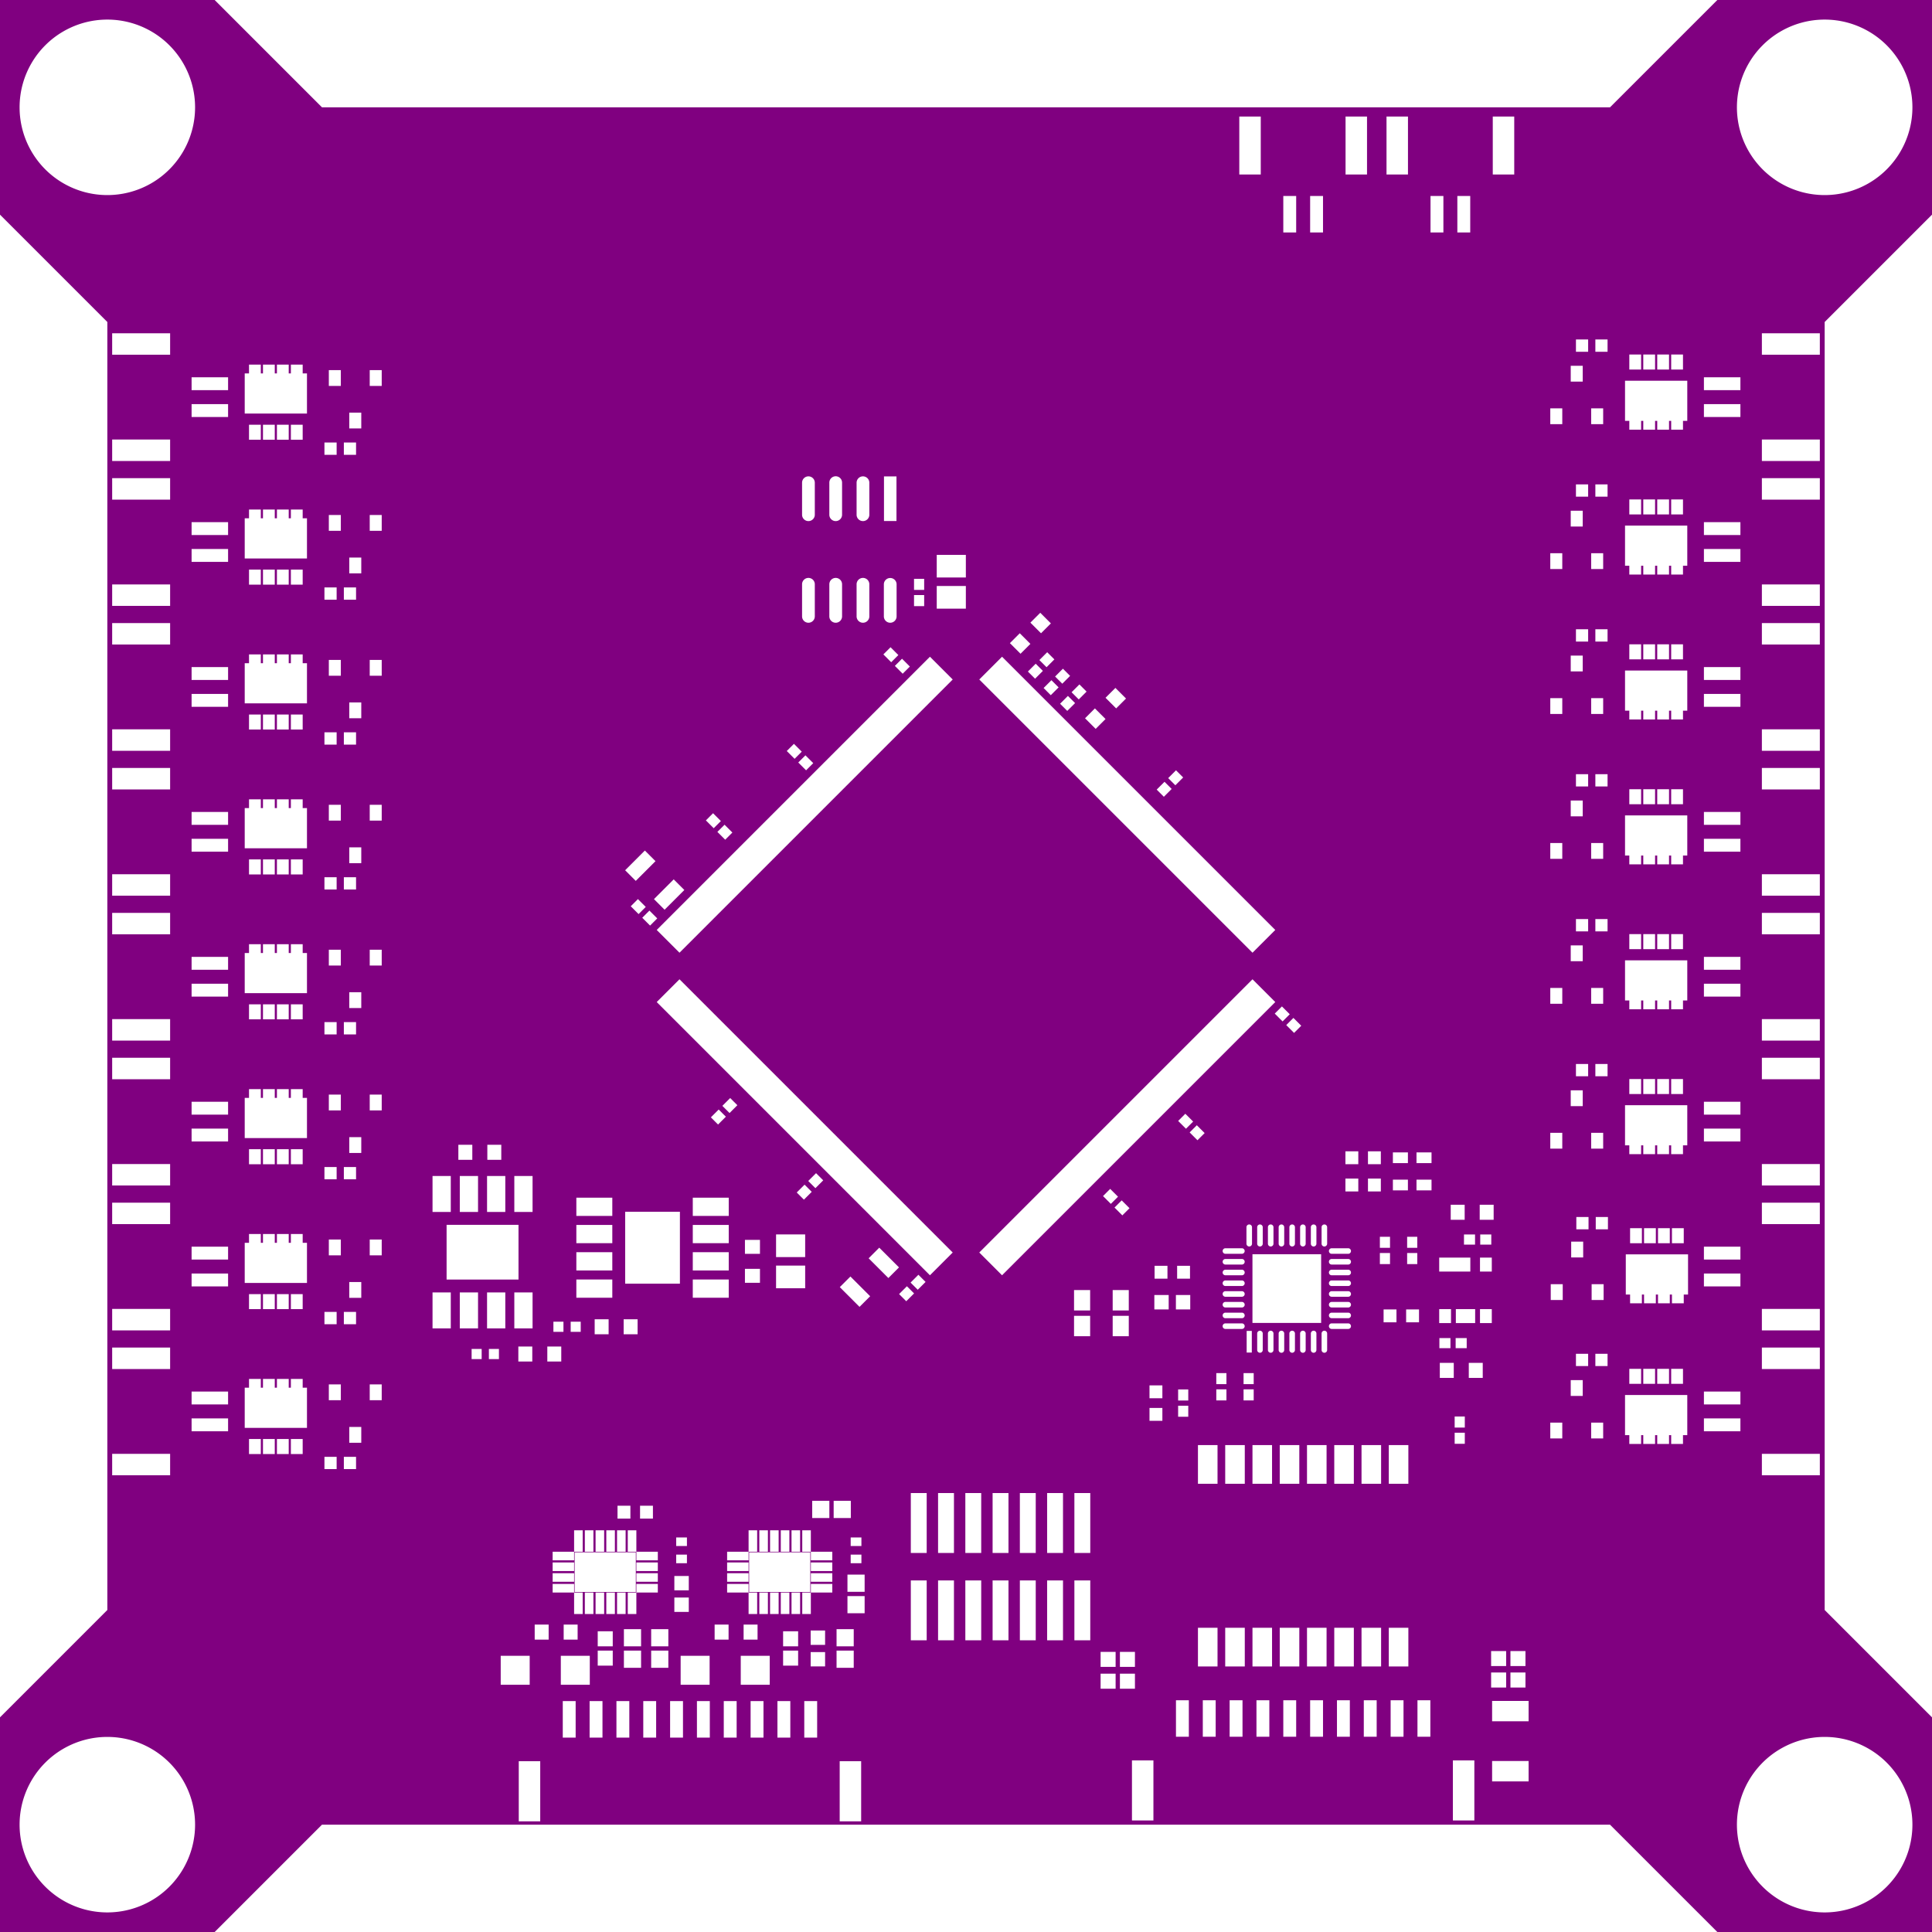<svg width="90mm" height="90mm" viewBox="0 0 35433071 35433071"  version="1.1" xmlns="http://www.w3.org/2000/svg" xmlns:xlink="http://www.w3.org/1999/xlink">
<desc>
Origin 0 0 Bound 0 0 35433071 35433071
</desc>
<g fill-rule="evenodd" fill="rgb(128, 0, 128)" stroke="black" stroke-width="1" transform="translate(0, 35433071) scale(1, -1) translate(0, 0)">
<path id="N" d="M 35433071.00 31496063.00 L 33464567.00 29527559.00 L 33464567.00 5905512.00 L 35433071.00 3937008.00 L 35433071.00 0.00 L 31496063.00 0.00 L 29527559.00 1968504.00 L 5905512.00 1968504.00 L 3937008.00 0.00 L 0.00 0.00 L 0.00 3937008.00 L 1968504.00 5905512.00 L 1968504.00 29527559.00 L 0.00 31496063.00 L 0.00 35433071.00 L 3937008.00 35433071.00 L 5905512.00 33464567.00 L 29527559.00 33464567.00 L 31496063.00 35433071.00 L 35433071.00 35433071.00 L 35433071.00 31496063.00  zM 1968504.28 1968492.62 m -1609303.38 0 a 1609303.38 1609303.38 0 1 1 3218606.77 0a 1609303.38 1609303.38 0 1 1 -3218606.77 0M 3120079.00 8769684.00 L 2057087.00 8769684.00 L 2057087.00 8375984.00 L 3120079.00 8375984.00 L 3120079.00 8769684.00  zM 4783465.00 9041337.00 L 4566929.00 9041337.00 L 4566929.00 8765747.00 L 4783465.00 8765747.00 L 4783465.00 9041337.00  zM 5039370.00 9041337.00 L 4822834.00 9041337.00 L 4822834.00 8765747.00 L 5039370.00 8765747.00 L 5039370.00 9041337.00  zM 5295276.00 9041337.00 L 5078740.00 9041337.00 L 5078740.00 8765747.00 L 5295276.00 8765747.00 L 5295276.00 9041337.00  zM 9714567.00 5065748.00 L 9183071.00 5065748.00 L 9183071.00 4534252.00 L 9714567.00 4534252.00 L 9714567.00 5065748.00  zM 6530014.00 8715052.00 L 6306324.00 8715052.00 L 6306324.00 8489670.00 L 6530014.00 8489670.00 L 6530014.00 8715052.00  zM 6173992.00 8715052.00 L 5950302.00 8715052.00 L 5950302.00 8489670.00 L 6173992.00 8489670.00 L 6173992.00 8715052.00  zM 5551181.00 9041337.00 L 5334645.00 9041337.00 L 5334645.00 8765747.00 L 5551181.00 8765747.00 L 5551181.00 9041337.00  zM 6625748.00 9262861.00 L 6405748.00 9262861.00 L 6405748.00 8972861.00 L 6625748.00 8972861.00 L 6625748.00 9262861.00  zM 9907874.00 3132284.00 L 9514174.00 3132284.00 L 9514174.00 2029922.00 L 9907874.00 2029922.00 L 9907874.00 3132284.00  zM 10557480.00 4234645.00 L 10321260.00 4234645.00 L 10321260.00 3565355.00 L 10557480.00 3565355.00 L 10557480.00 4234645.00  zM 10816929.00 5065748.00 L 10285433.00 5065748.00 L 10285433.00 4534252.00 L 10816929.00 4534252.00 L 10816929.00 5065748.00  zM 10062205.00 5637795.00 L 9806299.00 5637795.00 L 9806299.00 5362205.00 L 10062205.00 5362205.00 L 10062205.00 5637795.00  zM 10593701.00 5637795.00 L 10337795.00 5637795.00 L 10337795.00 5362205.00 L 10593701.00 5362205.00 L 10593701.00 5637795.00  zM 10529134.00 6383464.00 L 10135432.00 6383464.00 L 10135432.00 6225984.00 L 10529134.00 6225984.00 L 10529134.00 5832283.00 L 10686614.00 5832283.00 L 10686614.00 6225985.00 L 10529134.00 6225985.00 L 10529134.00 6383464.00  zM 10529134.00 6580315.00 L 10135432.00 6580315.00 L 10135432.00 6422835.00 L 10529134.00 6422835.00 L 10529134.00 6580315.00  zM 10529134.00 6777165.00 L 10135432.00 6777165.00 L 10135432.00 6619685.00 L 10529134.00 6619685.00 L 10529134.00 6777165.00  zM 10686614.00 7367717.00 L 10529134.00 7367717.00 L 10529134.00 6974016.00 L 10135432.00 6974016.00 L 10135432.00 6816536.00 L 10529134.00 6816536.00 L 10529134.00 6974015.00 L 10686614.00 6974015.00 L 10686614.00 7367717.00  zM 11049606.00 4234645.00 L 10813386.00 4234645.00 L 10813386.00 3565355.00 L 11049606.00 3565355.00 L 11049606.00 4234645.00  zM 11541732.00 4234645.00 L 11305512.00 4234645.00 L 11305512.00 3565355.00 L 11541732.00 3565355.00 L 11541732.00 4234645.00  zM 11757481.00 5160631.00 L 11442519.00 5160631.00 L 11442519.00 4845669.00 L 11757481.00 4845669.00 L 11757481.00 5160631.00  zM 11237795.00 5160629.00 L 10962205.00 5160629.00 L 10962205.00 4885039.00 L 11237795.00 4885039.00 L 11237795.00 5160629.00  zM 11237795.00 5514961.00 L 10962205.00 5514961.00 L 10962205.00 5239371.00 L 11237795.00 5239371.00 L 11237795.00 5514961.00  zM 11757481.00 5554332.00 L 11442519.00 5554332.00 L 11442519.00 5239370.00 L 11757481.00 5239370.00 L 11757481.00 5554332.00  zM 11080315.00 6225985.00 L 10922835.00 6225985.00 L 10922835.00 5832283.00 L 11080315.00 5832283.00 L 11080315.00 6225985.00  zM 11474016.00 6225985.00 L 11316536.00 6225985.00 L 11316536.00 5832283.00 L 11474016.00 5832283.00 L 11474016.00 6225985.00  zM 11277165.00 6225985.00 L 11119685.00 6225985.00 L 11119685.00 5832283.00 L 11277165.00 5832283.00 L 11277165.00 6225985.00  zM 10883464.00 6225985.00 L 10725984.00 6225985.00 L 10725984.00 5832283.00 L 10883464.00 5832283.00 L 10883464.00 6225985.00  zM 11661024.00 6964173.00 L 10538976.00 6964173.00 L 10538976.00 6235827.00 L 11661024.00 6235827.00 L 11661024.00 6964173.00  zM 12064568.00 6383464.00 L 11670866.00 6383464.00 L 11670866.00 6225985.00 L 11513386.00 6225985.00 L 11513386.00 5832283.00 L 11670866.00 5832283.00 L 11670866.00 6225984.00 L 12064568.00 6225984.00 L 12064568.00 6383464.00  zM 10883464.00 7367717.00 L 10725984.00 7367717.00 L 10725984.00 6974015.00 L 10883464.00 6974015.00 L 10883464.00 7367717.00  zM 11670866.00 7367717.00 L 11513386.00 7367717.00 L 11513386.00 6974015.00 L 11670866.00 6974015.00 L 11670866.00 6816536.00 L 12064568.00 6816536.00 L 12064568.00 6974016.00 L 11670866.00 6974016.00 L 11670866.00 7367717.00  zM 11277165.00 7367717.00 L 11119685.00 7367717.00 L 11119685.00 6974015.00 L 11277165.00 6974015.00 L 11277165.00 7367717.00  zM 11080315.00 7367717.00 L 10922835.00 7367717.00 L 10922835.00 6974015.00 L 11080315.00 6974015.00 L 11080315.00 7367717.00  zM 11474016.00 7367717.00 L 11316536.00 7367717.00 L 11316536.00 6974015.00 L 11474016.00 6974015.00 L 11474016.00 7367717.00  zM 11561417.00 7818110.00 L 11325197.00 7818110.00 L 11325197.00 7581890.00 L 11561417.00 7581890.00 L 11561417.00 7818110.00  zM 3120079.00 10718502.00 L 2057087.00 10718502.00 L 2057087.00 10324802.00 L 3120079.00 10324802.00 L 3120079.00 10718502.00  zM 4183070.00 9419290.00 L 3513780.00 9419290.00 L 3513780.00 9183070.00 L 4183070.00 9183070.00 L 4183070.00 9419290.00  zM 3120079.00 11427163.00 L 2057087.00 11427163.00 L 2057087.00 11033463.00 L 3120079.00 11033463.00 L 3120079.00 11427163.00  zM 4183070.00 9911416.00 L 3513780.00 9911416.00 L 3513780.00 9675196.00 L 4183070.00 9675196.00 L 4183070.00 9911416.00  zM 5039370.00 11698816.00 L 4822834.00 11698816.00 L 4822834.00 11423226.00 L 5039370.00 11423226.00 L 5039370.00 11698816.00  zM 3120079.00 13375981.00 L 2057087.00 13375981.00 L 2057087.00 12982281.00 L 3120079.00 12982281.00 L 3120079.00 13375981.00  zM 4183070.00 12076769.00 L 3513780.00 12076769.00 L 3513780.00 11840549.00 L 4183070.00 11840549.00 L 4183070.00 12076769.00  zM 4183070.00 12568895.00 L 3513780.00 12568895.00 L 3513780.00 12332675.00 L 4183070.00 12332675.00 L 4183070.00 12568895.00  zM 4783465.00 11698816.00 L 4566929.00 11698816.00 L 4566929.00 11423226.00 L 4783465.00 11423226.00 L 4783465.00 11698816.00  zM 5551181.00 10143700.00 L 5334645.00 10143700.00 L 5334645.00 9982282.00 L 5295276.00 9982282.00 L 5295276.00 10143700.00 L 5078740.00 10143700.00 L 5078740.00 9982282.00 L 5039370.00 9982282.00 L 5039370.00 10143700.00 L 4822834.00 10143700.00 L 4822834.00 9982282.00 L 4783465.00 9982282.00 L 4783465.00 10143700.00 L 4566929.00 10143700.00 L 4566929.00 9982282.00 L 4488189.00 9982282.00 L 4488189.00 9246062.00 L 5629921.00 9246062.00 L 5629921.00 9982282.00 L 5551181.00 9982282.00 L 5551181.00 10143700.00  zM 6250748.00 10042884.00 L 6030748.00 10042884.00 L 6030748.00 9752884.00 L 6250748.00 9752884.00 L 6250748.00 10042884.00  zM 6173992.00 11372531.00 L 5950302.00 11372531.00 L 5950302.00 11147149.00 L 6173992.00 11147149.00 L 6173992.00 11372531.00  zM 5295276.00 11698816.00 L 5078740.00 11698816.00 L 5078740.00 11423226.00 L 5295276.00 11423226.00 L 5295276.00 11698816.00  zM 6530014.00 11372531.00 L 6306324.00 11372531.00 L 6306324.00 11147149.00 L 6530014.00 11147149.00 L 6530014.00 11372531.00  zM 5551181.00 11698816.00 L 5334645.00 11698816.00 L 5334645.00 11423226.00 L 5551181.00 11423226.00 L 5551181.00 11698816.00  zM 5551181.00 12801179.00 L 5334645.00 12801179.00 L 5334645.00 12639761.00 L 5295276.00 12639761.00 L 5295276.00 12801179.00 L 5078740.00 12801179.00 L 5078740.00 12639761.00 L 5039370.00 12639761.00 L 5039370.00 12801179.00 L 4822834.00 12801179.00 L 4822834.00 12639761.00 L 4783465.00 12639761.00 L 4783465.00 12801179.00 L 4566929.00 12801179.00 L 4566929.00 12639761.00 L 4488189.00 12639761.00 L 4488189.00 11903541.00 L 5629921.00 11903541.00 L 5629921.00 12639761.00 L 5551181.00 12639761.00 L 5551181.00 12801179.00  zM 6625748.00 11920340.00 L 6405748.00 11920340.00 L 6405748.00 11630340.00 L 6625748.00 11630340.00 L 6625748.00 11920340.00  zM 6250748.00 12700363.00 L 6030748.00 12700363.00 L 6030748.00 12410363.00 L 6250748.00 12410363.00 L 6250748.00 12700363.00  zM 7000748.00 10042884.00 L 6780748.00 10042884.00 L 6780748.00 9752884.00 L 7000748.00 9752884.00 L 7000748.00 10042884.00  zM 8267323.00 11729725.00 L 7932677.00 11729725.00 L 7932677.00 11070275.00 L 8267323.00 11070275.00 L 8267323.00 11729725.00  zM 8767323.00 11729725.00 L 8432677.00 11729725.00 L 8432677.00 11070275.00 L 8767323.00 11070275.00 L 8767323.00 11729725.00  zM 8833834.00 10693006.00 L 8649514.00 10693006.00 L 8649514.00 10506994.00 L 8833834.00 10506994.00 L 8833834.00 10693006.00  zM 9150485.00 10693006.00 L 8966165.00 10693006.00 L 8966165.00 10506994.00 L 9150485.00 10506994.00 L 9150485.00 10693006.00  zM 7000748.00 12700363.00 L 6780748.00 12700363.00 L 6780748.00 12410363.00 L 7000748.00 12410363.00 L 7000748.00 12700363.00  zM 9509448.00 12969687.00 L 8190550.00 12969687.00 L 8190550.00 11965749.00 L 9509448.00 11965749.00 L 9509448.00 12969687.00  zM 9267323.00 11729725.00 L 8932677.00 11729725.00 L 8932677.00 11070275.00 L 9267323.00 11070275.00 L 9267323.00 11729725.00  zM 9767323.00 11729725.00 L 9432677.00 11729725.00 L 9432677.00 11070275.00 L 9767323.00 11070275.00 L 9767323.00 11729725.00  zM 9762207.00 10737795.00 L 9506301.00 10737795.00 L 9506301.00 10462205.00 L 9762207.00 10462205.00 L 9762207.00 10737795.00  zM 10293703.00 10737796.00 L 10037797.00 10737796.00 L 10037797.00 10462206.00 L 10293703.00 10462206.00 L 10293703.00 10737796.00  zM 10333835.00 11193006.00 L 10149515.00 11193006.00 L 10149515.00 11006994.00 L 10333835.00 11006994.00 L 10333835.00 11193006.00  zM 10650485.00 11193006.00 L 10466165.00 11193006.00 L 10466165.00 11006994.00 L 10650485.00 11006994.00 L 10650485.00 11193006.00  zM 11162205.00 11237795.00 L 10906299.00 11237795.00 L 10906299.00 10962205.00 L 11162205.00 10962205.00 L 11162205.00 11237795.00  zM 11229725.00 11967323.00 L 10570275.00 11967323.00 L 10570275.00 11632677.00 L 11229725.00 11632677.00 L 11229725.00 11967323.00  zM 11693701.00 11237795.00 L 11437795.00 11237795.00 L 11437795.00 10962205.00 L 11693701.00 10962205.00 L 11693701.00 11237795.00  zM 11229725.00 12467323.00 L 10570275.00 12467323.00 L 10570275.00 12132677.00 L 11229725.00 12132677.00 L 11229725.00 12467323.00  zM 11229725.00 12967323.00 L 10570275.00 12967323.00 L 10570275.00 12632677.00 L 11229725.00 12632677.00 L 11229725.00 12967323.00  zM 12033858.00 4234645.00 L 11797638.00 4234645.00 L 11797638.00 3565355.00 L 12033858.00 3565355.00 L 12033858.00 4234645.00  zM 12525984.00 4234645.00 L 12289764.00 4234645.00 L 12289764.00 3565355.00 L 12525984.00 3565355.00 L 12525984.00 4234645.00  zM 13014567.00 5065748.00 L 12483071.00 5065748.00 L 12483071.00 4534252.00 L 13014567.00 4534252.00 L 13014567.00 5065748.00  zM 12257481.00 5160630.00 L 11942519.00 5160630.00 L 11942519.00 4845668.00 L 12257481.00 4845668.00 L 12257481.00 5160630.00  zM 12257481.00 5554331.00 L 11942519.00 5554331.00 L 11942519.00 5239369.00 L 12257481.00 5239369.00 L 12257481.00 5554331.00  zM 13018110.00 4234645.00 L 12781890.00 4234645.00 L 12781890.00 3565355.00 L 13018110.00 3565355.00 L 13018110.00 4234645.00  zM 14002362.00 4234645.00 L 13766142.00 4234645.00 L 13766142.00 3565355.00 L 14002362.00 3565355.00 L 14002362.00 4234645.00  zM 13510236.00 4234645.00 L 13274016.00 4234645.00 L 13274016.00 3565355.00 L 13510236.00 3565355.00 L 13510236.00 4234645.00  zM 14116929.00 5065748.00 L 13585433.00 5065748.00 L 13585433.00 4534252.00 L 14116929.00 4534252.00 L 14116929.00 5065748.00  zM 12064568.00 6580315.00 L 11670866.00 6580315.00 L 11670866.00 6422835.00 L 12064568.00 6422835.00 L 12064568.00 6580315.00  zM 12632377.00 6529226.00 L 12367623.00 6529226.00 L 12367623.00 6266166.00 L 12632377.00 6266166.00 L 12632377.00 6529226.00  zM 12632377.00 6133834.00 L 12367623.00 6133834.00 L 12367623.00 5870774.00 L 12632377.00 5870774.00 L 12632377.00 6133834.00  zM 13362205.00 5637795.00 L 13106299.00 5637795.00 L 13106299.00 5362205.00 L 13362205.00 5362205.00 L 13362205.00 5637795.00  zM 13729134.00 6580315.00 L 13335432.00 6580315.00 L 13335432.00 6422835.00 L 13729134.00 6422835.00 L 13729134.00 6580315.00  zM 13893701.00 5637795.00 L 13637795.00 5637795.00 L 13637795.00 5362205.00 L 13893701.00 5362205.00 L 13893701.00 5637795.00  zM 14083464.00 6225985.00 L 13925984.00 6225985.00 L 13925984.00 5832283.00 L 14083464.00 5832283.00 L 14083464.00 6225985.00  zM 13729134.00 6383464.00 L 13335432.00 6383464.00 L 13335432.00 6225984.00 L 13729134.00 6225984.00 L 13729134.00 5832283.00 L 13886614.00 5832283.00 L 13886614.00 6225985.00 L 13729134.00 6225985.00 L 13729134.00 6383464.00  zM 14280315.00 6225985.00 L 14122835.00 6225985.00 L 14122835.00 5832283.00 L 14280315.00 5832283.00 L 14280315.00 6225985.00  zM 15793700.00 3132284.00 L 15400000.00 3132284.00 L 15400000.00 2029922.00 L 15793700.00 2029922.00 L 15793700.00 3132284.00  zM 14986614.00 4234645.00 L 14750394.00 4234645.00 L 14750394.00 3565355.00 L 14986614.00 3565355.00 L 14986614.00 4234645.00  zM 14494488.00 4234645.00 L 14258268.00 4234645.00 L 14258268.00 3565355.00 L 14494488.00 3565355.00 L 14494488.00 4234645.00  zM 15132377.00 5133834.00 L 14867623.00 5133834.00 L 14867623.00 4870774.00 L 15132377.00 4870774.00 L 15132377.00 5133834.00  zM 15657481.00 5160630.00 L 15342519.00 5160630.00 L 15342519.00 4845668.00 L 15657481.00 4845668.00 L 15657481.00 5160630.00  zM 14637795.00 5160629.00 L 14362205.00 5160629.00 L 14362205.00 4885039.00 L 14637795.00 4885039.00 L 14637795.00 5160629.00  zM 14637795.00 5514961.00 L 14362205.00 5514961.00 L 14362205.00 5239371.00 L 14637795.00 5239371.00 L 14637795.00 5514961.00  zM 15132377.00 5529226.00 L 14867623.00 5529226.00 L 14867623.00 5266166.00 L 15132377.00 5266166.00 L 15132377.00 5529226.00  zM 15657481.00 5554331.00 L 15342519.00 5554331.00 L 15342519.00 5239369.00 L 15657481.00 5239369.00 L 15657481.00 5554331.00  zM 14477165.00 6225985.00 L 14319685.00 6225985.00 L 14319685.00 5832283.00 L 14477165.00 5832283.00 L 14477165.00 6225985.00  zM 14674016.00 6225985.00 L 14516536.00 6225985.00 L 14516536.00 5832283.00 L 14674016.00 5832283.00 L 14674016.00 6225985.00  zM 15264568.00 6383464.00 L 14870866.00 6383464.00 L 14870866.00 6225985.00 L 14713386.00 6225985.00 L 14713386.00 5832283.00 L 14870866.00 5832283.00 L 14870866.00 6225984.00 L 15264568.00 6225984.00 L 15264568.00 6383464.00  zM 15264568.00 6580315.00 L 14870866.00 6580315.00 L 14870866.00 6422835.00 L 15264568.00 6422835.00 L 15264568.00 6580315.00  zM 15857481.00 6160631.00 L 15542519.00 6160631.00 L 15542519.00 5845669.00 L 15857481.00 5845669.00 L 15857481.00 6160631.00  zM 15857481.00 6554332.00 L 15542519.00 6554332.00 L 15542519.00 6239370.00 L 15857481.00 6239370.00 L 15857481.00 6554332.00  zM 16995668.00 6448031.00 L 16704330.00 6448031.00 L 16704330.00 5349607.00 L 16995668.00 5349607.00 L 16995668.00 6448031.00  zM 17995669.00 6448031.00 L 17704331.00 6448031.00 L 17704331.00 5349607.00 L 17995669.00 5349607.00 L 17995669.00 6448031.00  zM 17495669.00 6448031.00 L 17204331.00 6448031.00 L 17204331.00 5349607.00 L 17495669.00 5349607.00 L 17495669.00 6448031.00  zM 12064568.00 6777165.00 L 11670866.00 6777165.00 L 11670866.00 6619685.00 L 12064568.00 6619685.00 L 12064568.00 6777165.00  zM 12598425.00 7236220.00 L 12401575.00 7236220.00 L 12401575.00 7078740.00 L 12598425.00 7078740.00 L 12598425.00 7236220.00  zM 11974803.00 7818110.00 L 11738583.00 7818110.00 L 11738583.00 7581890.00 L 11974803.00 7581890.00 L 11974803.00 7818110.00  zM 12598425.00 6921260.00 L 12401575.00 6921260.00 L 12401575.00 6763780.00 L 12598425.00 6763780.00 L 12598425.00 6921260.00  zM 13729134.00 6777165.00 L 13335432.00 6777165.00 L 13335432.00 6619685.00 L 13729134.00 6619685.00 L 13729134.00 6777165.00  zM 13886614.00 7367717.00 L 13729134.00 7367717.00 L 13729134.00 6974016.00 L 13335432.00 6974016.00 L 13335432.00 6816536.00 L 13729134.00 6816536.00 L 13729134.00 6974015.00 L 13886614.00 6974015.00 L 13886614.00 7367717.00  zM 14083464.00 7367717.00 L 13925984.00 7367717.00 L 13925984.00 6974015.00 L 14083464.00 6974015.00 L 14083464.00 7367717.00  zM 14861024.00 6964173.00 L 13738976.00 6964173.00 L 13738976.00 6235827.00 L 14861024.00 6235827.00 L 14861024.00 6964173.00  zM 14280315.00 7367717.00 L 14122835.00 7367717.00 L 14122835.00 6974015.00 L 14280315.00 6974015.00 L 14280315.00 7367717.00  zM 14477165.00 7367717.00 L 14319685.00 7367717.00 L 14319685.00 6974015.00 L 14477165.00 6974015.00 L 14477165.00 7367717.00  zM 14674016.00 7367717.00 L 14516536.00 7367717.00 L 14516536.00 6974015.00 L 14674016.00 6974015.00 L 14674016.00 7367717.00  zM 14870866.00 7367717.00 L 14713386.00 7367717.00 L 14713386.00 6974015.00 L 14870866.00 6974015.00 L 14870866.00 6816536.00 L 15264568.00 6816536.00 L 15264568.00 6974016.00 L 14870866.00 6974016.00 L 14870866.00 7367717.00  zM 15264568.00 6777165.00 L 14870866.00 6777165.00 L 14870866.00 6619685.00 L 15264568.00 6619685.00 L 15264568.00 6777165.00  zM 15798425.00 6921260.00 L 15601575.00 6921260.00 L 15601575.00 6763780.00 L 15798425.00 6763780.00 L 15798425.00 6921260.00  zM 15798425.00 7236220.00 L 15601575.00 7236220.00 L 15601575.00 7078740.00 L 15798425.00 7078740.00 L 15798425.00 7236220.00  zM 16995668.00 8050393.00 L 16704330.00 8050393.00 L 16704330.00 6951969.00 L 16995668.00 6951969.00 L 16995668.00 8050393.00  zM 17495669.00 8050393.00 L 17204331.00 8050393.00 L 17204331.00 6951969.00 L 17495669.00 6951969.00 L 17495669.00 8050393.00  zM 17995669.00 8050393.00 L 17704331.00 8050393.00 L 17704331.00 6951969.00 L 17995669.00 6951969.00 L 17995669.00 8050393.00  zM 15210631.00 7907481.00 L 14895669.00 7907481.00 L 14895669.00 7592519.00 L 15210631.00 7592519.00 L 15210631.00 7907481.00  zM 13365159.00 11967323.00 L 12705709.00 11967323.00 L 12705709.00 11632677.00 L 13365159.00 11632677.00 L 13365159.00 11967323.00  zM 14766968.00 12221865.00 L 14233032.00 12221865.00 L 14233032.00 11806655.00 L 14766968.00 11806655.00 L 14766968.00 12221865.00  zM 13365159.00 12467323.00 L 12705709.00 12467323.00 L 12705709.00 12132677.00 L 13365159.00 12132677.00 L 13365159.00 12467323.00  zM 13937795.00 12162205.00 L 13662205.00 12162205.00 L 13662205.00 11906299.00 L 13937795.00 11906299.00 L 13937795.00 12162205.00  zM 12469686.00 13209449.00 L 11465748.00 13209449.00 L 11465748.00 11890551.00 L 12469686.00 11890551.00 L 12469686.00 13209449.00  zM 13365159.00 12967323.00 L 12705709.00 12967323.00 L 12705709.00 12632677.00 L 13365159.00 12632677.00 L 13365159.00 12967323.00  zM 13937795.00 12693701.00 L 13662205.00 12693701.00 L 13662205.00 12437795.00 L 13937795.00 12437795.00 L 13937795.00 12693701.00  zM 14766968.00 12793345.00 L 14233032.00 12793345.00 L 14233032.00 12378135.00 L 14766968.00 12378135.00 L 14766968.00 12793345.00  zM 15604332.00 7907481.00 L 15289370.00 7907481.00 L 15289370.00 7592519.00 L 15604332.00 7592519.00 L 15604332.00 7907481.00  zM 16632863.00 11843134.00 L 16489397.00 11699668.00 L 16620927.00 11568138.00 L 16764393.00 11711604.00 L 16632863.00 11843134.00  zM 15596897.00 12021793.00 L 15402025.00 11826921.00 L 15763929.00 11465017.00 L 15958801.00 11659889.00 L 15596897.00 12021793.00  zM 16125836.00 12550731.00 L 15930964.00 12355859.00 L 16292868.00 11993955.00 L 16487740.00 12188827.00 L 16125836.00 12550731.00  zM 16843638.00 12053909.00 L 16700172.00 11910443.00 L 16831702.00 11778913.00 L 16975168.00 11922379.00 L 16843638.00 12053909.00  zM 16498586.00 13436312.00 L 16081002.00 13018728.00 L 16498584.00 12601146.00 L 16916168.00 13018730.00 L 16498586.00 13436312.00  zM 16916169.00 13018729.00 L 16498585.00 12601145.00 L 16776973.00 12322757.00 L 17194557.00 12740341.00 L 16916169.00 13018729.00  zM 17194558.00 12740341.00 L 16776974.00 12322757.00 L 17055362.00 12044369.00 L 17472946.00 12461953.00 L 17194558.00 12740341.00  zM 18099318.00 12601147.00 L 17960124.00 12461953.00 L 18377708.00 12044369.00 L 18516902.00 12183563.00 L 18099318.00 12601147.00  zM 3120079.00 14084642.00 L 2057087.00 14084642.00 L 2057087.00 13690942.00 L 3120079.00 13690942.00 L 3120079.00 14084642.00  zM 4183070.00 14734248.00 L 3513780.00 14734248.00 L 3513780.00 14498028.00 L 4183070.00 14498028.00 L 4183070.00 14734248.00  zM 4183070.00 15226374.00 L 3513780.00 15226374.00 L 3513780.00 14990154.00 L 4183070.00 14990154.00 L 4183070.00 15226374.00  zM 3120079.00 16033460.00 L 2057087.00 16033460.00 L 2057087.00 15639760.00 L 3120079.00 15639760.00 L 3120079.00 16033460.00  zM 3120079.00 16742121.00 L 2057087.00 16742121.00 L 2057087.00 16348421.00 L 3120079.00 16348421.00 L 3120079.00 16742121.00  zM 4783465.00 14356295.00 L 4566929.00 14356295.00 L 4566929.00 14080705.00 L 4783465.00 14080705.00 L 4783465.00 14356295.00  zM 5039370.00 14356295.00 L 4822834.00 14356295.00 L 4822834.00 14080705.00 L 5039370.00 14080705.00 L 5039370.00 14356295.00  zM 5551181.00 15458658.00 L 5334645.00 15458658.00 L 5334645.00 15297240.00 L 5295276.00 15297240.00 L 5295276.00 15458658.00 L 5078740.00 15458658.00 L 5078740.00 15297240.00 L 5039370.00 15297240.00 L 5039370.00 15458658.00 L 4822834.00 15458658.00 L 4822834.00 15297240.00 L 4783465.00 15297240.00 L 4783465.00 15458658.00 L 4566929.00 15458658.00 L 4566929.00 15297240.00 L 4488189.00 15297240.00 L 4488189.00 14561020.00 L 5629921.00 14561020.00 L 5629921.00 15297240.00 L 5551181.00 15297240.00 L 5551181.00 15458658.00  zM 4783465.00 17013774.00 L 4566929.00 17013774.00 L 4566929.00 16738184.00 L 4783465.00 16738184.00 L 4783465.00 17013774.00  zM 5039370.00 17013774.00 L 4822834.00 17013774.00 L 4822834.00 16738184.00 L 5039370.00 16738184.00 L 5039370.00 17013774.00  zM 5295276.00 14356295.00 L 5078740.00 14356295.00 L 5078740.00 14080705.00 L 5295276.00 14080705.00 L 5295276.00 14356295.00  zM 6173992.00 14030010.00 L 5950302.00 14030010.00 L 5950302.00 13804628.00 L 6173992.00 13804628.00 L 6173992.00 14030010.00  zM 6530014.00 14030010.00 L 6306324.00 14030010.00 L 6306324.00 13804628.00 L 6530014.00 13804628.00 L 6530014.00 14030010.00  zM 5551181.00 14356295.00 L 5334645.00 14356295.00 L 5334645.00 14080705.00 L 5551181.00 14080705.00 L 5551181.00 14356295.00  zM 6250748.00 15357842.00 L 6030748.00 15357842.00 L 6030748.00 15067842.00 L 6250748.00 15067842.00 L 6250748.00 15357842.00  zM 5295276.00 17013774.00 L 5078740.00 17013774.00 L 5078740.00 16738184.00 L 5295276.00 16738184.00 L 5295276.00 17013774.00  zM 5551181.00 17013774.00 L 5334645.00 17013774.00 L 5334645.00 16738184.00 L 5551181.00 16738184.00 L 5551181.00 17013774.00  zM 6173992.00 16687489.00 L 5950302.00 16687489.00 L 5950302.00 16462107.00 L 6173992.00 16462107.00 L 6173992.00 16687489.00  zM 6530014.00 16687489.00 L 6306324.00 16687489.00 L 6306324.00 16462107.00 L 6530014.00 16462107.00 L 6530014.00 16687489.00  zM 3120079.00 18690939.00 L 2057087.00 18690939.00 L 2057087.00 18297239.00 L 3120079.00 18297239.00 L 3120079.00 18690939.00  zM 4183070.00 17391727.00 L 3513780.00 17391727.00 L 3513780.00 17155507.00 L 4183070.00 17155507.00 L 4183070.00 17391727.00  zM 3120079.00 19399600.00 L 2057087.00 19399600.00 L 2057087.00 19005900.00 L 3120079.00 19005900.00 L 3120079.00 19399600.00  zM 4183070.00 17883853.00 L 3513780.00 17883853.00 L 3513780.00 17647633.00 L 4183070.00 17647633.00 L 4183070.00 17883853.00  zM 5551181.00 18116137.00 L 5334645.00 18116137.00 L 5334645.00 17954719.00 L 5295276.00 17954719.00 L 5295276.00 18116137.00 L 5078740.00 18116137.00 L 5078740.00 17954719.00 L 5039370.00 17954719.00 L 5039370.00 18116137.00 L 4822834.00 18116137.00 L 4822834.00 17954719.00 L 4783465.00 17954719.00 L 4783465.00 18116137.00 L 4566929.00 18116137.00 L 4566929.00 17954719.00 L 4488189.00 17954719.00 L 4488189.00 17218499.00 L 5629921.00 17218499.00 L 5629921.00 17954719.00 L 5551181.00 17954719.00 L 5551181.00 18116137.00  zM 6250748.00 18015321.00 L 6030748.00 18015321.00 L 6030748.00 17725321.00 L 6250748.00 17725321.00 L 6250748.00 18015321.00  zM 6173992.00 19344968.00 L 5950302.00 19344968.00 L 5950302.00 19119586.00 L 6173992.00 19119586.00 L 6173992.00 19344968.00  zM 5295276.00 19671253.00 L 5078740.00 19671253.00 L 5078740.00 19395663.00 L 5295276.00 19395663.00 L 5295276.00 19671253.00  zM 6530014.00 19344968.00 L 6306324.00 19344968.00 L 6306324.00 19119586.00 L 6530014.00 19119586.00 L 6530014.00 19344968.00  zM 3120079.00 21348418.00 L 2057087.00 21348418.00 L 2057087.00 20954718.00 L 3120079.00 20954718.00 L 3120079.00 21348418.00  zM 3120079.00 22057079.00 L 2057087.00 22057079.00 L 2057087.00 21663379.00 L 3120079.00 21663379.00 L 3120079.00 22057079.00  zM 4183070.00 20541332.00 L 3513780.00 20541332.00 L 3513780.00 20305112.00 L 4183070.00 20305112.00 L 4183070.00 20541332.00  zM 4183070.00 20049206.00 L 3513780.00 20049206.00 L 3513780.00 19812986.00 L 4183070.00 19812986.00 L 4183070.00 20049206.00  zM 4783465.00 19671253.00 L 4566929.00 19671253.00 L 4566929.00 19395663.00 L 4783465.00 19395663.00 L 4783465.00 19671253.00  zM 5039370.00 19671253.00 L 4822834.00 19671253.00 L 4822834.00 19395663.00 L 5039370.00 19395663.00 L 5039370.00 19671253.00  zM 5551181.00 20773616.00 L 5334645.00 20773616.00 L 5334645.00 20612198.00 L 5295276.00 20612198.00 L 5295276.00 20773616.00 L 5078740.00 20773616.00 L 5078740.00 20612198.00 L 5039370.00 20612198.00 L 5039370.00 20773616.00 L 4822834.00 20773616.00 L 4822834.00 20612198.00 L 4783465.00 20612198.00 L 4783465.00 20773616.00 L 4566929.00 20773616.00 L 4566929.00 20612198.00 L 4488189.00 20612198.00 L 4488189.00 19875978.00 L 5629921.00 19875978.00 L 5629921.00 20612198.00 L 5551181.00 20612198.00 L 5551181.00 20773616.00  zM 5551181.00 19671253.00 L 5334645.00 19671253.00 L 5334645.00 19395663.00 L 5551181.00 19395663.00 L 5551181.00 19671253.00  zM 6250748.00 20672800.00 L 6030748.00 20672800.00 L 6030748.00 20382800.00 L 6250748.00 20382800.00 L 6250748.00 20672800.00  zM 3120079.00 24005897.00 L 2057087.00 24005897.00 L 2057087.00 23612197.00 L 3120079.00 23612197.00 L 3120079.00 24005897.00  zM 4183070.00 22706685.00 L 3513780.00 22706685.00 L 3513780.00 22470465.00 L 4183070.00 22470465.00 L 4183070.00 22706685.00  zM 3120079.00 24714558.00 L 2057087.00 24714558.00 L 2057087.00 24320858.00 L 3120079.00 24320858.00 L 3120079.00 24714558.00  zM 4183070.00 23198811.00 L 3513780.00 23198811.00 L 3513780.00 22962591.00 L 4183070.00 22962591.00 L 4183070.00 23198811.00  zM 4783465.00 22328732.00 L 4566929.00 22328732.00 L 4566929.00 22053142.00 L 4783465.00 22053142.00 L 4783465.00 22328732.00  zM 5039370.00 22328732.00 L 4822834.00 22328732.00 L 4822834.00 22053142.00 L 5039370.00 22053142.00 L 5039370.00 22328732.00  zM 5551181.00 23431095.00 L 5334645.00 23431095.00 L 5334645.00 23269677.00 L 5295276.00 23269677.00 L 5295276.00 23431095.00 L 5078740.00 23431095.00 L 5078740.00 23269677.00 L 5039370.00 23269677.00 L 5039370.00 23431095.00 L 4822834.00 23431095.00 L 4822834.00 23269677.00 L 4783465.00 23269677.00 L 4783465.00 23431095.00 L 4566929.00 23431095.00 L 4566929.00 23269677.00 L 4488189.00 23269677.00 L 4488189.00 22533457.00 L 5629921.00 22533457.00 L 5629921.00 23269677.00 L 5551181.00 23269677.00 L 5551181.00 23431095.00  zM 4783465.00 24986211.00 L 4566929.00 24986211.00 L 4566929.00 24710621.00 L 4783465.00 24710621.00 L 4783465.00 24986211.00  zM 5039370.00 24986211.00 L 4822834.00 24986211.00 L 4822834.00 24710621.00 L 5039370.00 24710621.00 L 5039370.00 24986211.00  zM 5551181.00 22328732.00 L 5334645.00 22328732.00 L 5334645.00 22053142.00 L 5551181.00 22053142.00 L 5551181.00 22328732.00  zM 6173992.00 22002447.00 L 5950302.00 22002447.00 L 5950302.00 21777065.00 L 6173992.00 21777065.00 L 6173992.00 22002447.00  zM 6530014.00 22002447.00 L 6306324.00 22002447.00 L 6306324.00 21777065.00 L 6530014.00 21777065.00 L 6530014.00 22002447.00  zM 5295276.00 22328732.00 L 5078740.00 22328732.00 L 5078740.00 22053142.00 L 5295276.00 22053142.00 L 5295276.00 22328732.00  zM 6250748.00 23330279.00 L 6030748.00 23330279.00 L 6030748.00 23040279.00 L 6250748.00 23040279.00 L 6250748.00 23330279.00  zM 5295276.00 24986211.00 L 5078740.00 24986211.00 L 5078740.00 24710621.00 L 5295276.00 24710621.00 L 5295276.00 24986211.00  zM 5551181.00 24986211.00 L 5334645.00 24986211.00 L 5334645.00 24710621.00 L 5551181.00 24710621.00 L 5551181.00 24986211.00  zM 6173992.00 24659926.00 L 5950302.00 24659926.00 L 5950302.00 24434544.00 L 6173992.00 24434544.00 L 6173992.00 24659926.00  zM 6530014.00 24659926.00 L 6306324.00 24659926.00 L 6306324.00 24434544.00 L 6530014.00 24434544.00 L 6530014.00 24659926.00  zM 3120079.00 26663376.00 L 2057087.00 26663376.00 L 2057087.00 26269676.00 L 3120079.00 26269676.00 L 3120079.00 26663376.00  zM 4183070.00 25364164.00 L 3513780.00 25364164.00 L 3513780.00 25127944.00 L 4183070.00 25127944.00 L 4183070.00 25364164.00  zM 3120079.00 27372037.00 L 2057087.00 27372037.00 L 2057087.00 26978337.00 L 3120079.00 26978337.00 L 3120079.00 27372037.00  zM 4183070.00 25856290.00 L 3513780.00 25856290.00 L 3513780.00 25620070.00 L 4183070.00 25620070.00 L 4183070.00 25856290.00  zM 5551181.00 26088574.00 L 5334645.00 26088574.00 L 5334645.00 25927156.00 L 5295276.00 25927156.00 L 5295276.00 26088574.00 L 5078740.00 26088574.00 L 5078740.00 25927156.00 L 5039370.00 25927156.00 L 5039370.00 26088574.00 L 4822834.00 26088574.00 L 4822834.00 25927156.00 L 4783465.00 25927156.00 L 4783465.00 26088574.00 L 4566929.00 26088574.00 L 4566929.00 25927156.00 L 4488189.00 25927156.00 L 4488189.00 25190936.00 L 5629921.00 25190936.00 L 5629921.00 25927156.00 L 5551181.00 25927156.00 L 5551181.00 26088574.00  zM 6250748.00 25987758.00 L 6030748.00 25987758.00 L 6030748.00 25697758.00 L 6250748.00 25697758.00 L 6250748.00 25987758.00  zM 6173992.00 27317405.00 L 5950302.00 27317405.00 L 5950302.00 27092023.00 L 6173992.00 27092023.00 L 6173992.00 27317405.00  zM 5551181.00 27643690.00 L 5334645.00 27643690.00 L 5334645.00 27368100.00 L 5551181.00 27368100.00 L 5551181.00 27643690.00  zM 6530014.00 27317405.00 L 6306324.00 27317405.00 L 6306324.00 27092023.00 L 6530014.00 27092023.00 L 6530014.00 27317405.00  zM 4183070.00 28021643.00 L 3513780.00 28021643.00 L 3513780.00 27785423.00 L 4183070.00 27785423.00 L 4183070.00 28021643.00  zM 4783465.00 27643690.00 L 4566929.00 27643690.00 L 4566929.00 27368100.00 L 4783465.00 27368100.00 L 4783465.00 27643690.00  zM 5039370.00 27643690.00 L 4822834.00 27643690.00 L 4822834.00 27368100.00 L 5039370.00 27368100.00 L 5039370.00 27643690.00  zM 5295276.00 27643690.00 L 5078740.00 27643690.00 L 5078740.00 27368100.00 L 5295276.00 27368100.00 L 5295276.00 27643690.00  zM 5551181.00 28746053.00 L 5334645.00 28746053.00 L 5334645.00 28584635.00 L 5295276.00 28584635.00 L 5295276.00 28746053.00 L 5078740.00 28746053.00 L 5078740.00 28584635.00 L 5039370.00 28584635.00 L 5039370.00 28746053.00 L 4822834.00 28746053.00 L 4822834.00 28584635.00 L 4783465.00 28584635.00 L 4783465.00 28746053.00 L 4566929.00 28746053.00 L 4566929.00 28584635.00 L 4488189.00 28584635.00 L 4488189.00 27848415.00 L 5629921.00 27848415.00 L 5629921.00 28584635.00 L 5551181.00 28584635.00 L 5551181.00 28746053.00  zM 4183070.00 28513769.00 L 3513780.00 28513769.00 L 3513780.00 28277549.00 L 4183070.00 28277549.00 L 4183070.00 28513769.00  zM 6250748.00 28645237.00 L 6030748.00 28645237.00 L 6030748.00 28355237.00 L 6250748.00 28355237.00 L 6250748.00 28645237.00  zM 3120079.00 29320855.00 L 2057087.00 29320855.00 L 2057087.00 28927155.00 L 3120079.00 28927155.00 L 3120079.00 29320855.00  zM 1968504.28 33464555.62 m -1609303.38 0 a 1609303.38 1609303.38 0 1 1 3218606.77 0a 1609303.38 1609303.38 0 1 1 -3218606.77 0M 6625748.00 14577819.00 L 6405748.00 14577819.00 L 6405748.00 14287819.00 L 6625748.00 14287819.00 L 6625748.00 14577819.00  zM 8267322.00 13865158.00 L 7932676.00 13865158.00 L 7932676.00 13205708.00 L 8267322.00 13205708.00 L 8267322.00 13865158.00  zM 7000748.00 15357842.00 L 6780748.00 15357842.00 L 6780748.00 15067842.00 L 7000748.00 15067842.00 L 7000748.00 15357842.00  zM 8767322.00 13865158.00 L 8432676.00 13865158.00 L 8432676.00 13205708.00 L 8767322.00 13205708.00 L 8767322.00 13865158.00  zM 8662204.00 14437796.00 L 8406298.00 14437796.00 L 8406298.00 14162206.00 L 8662204.00 14162206.00 L 8662204.00 14437796.00  zM 9267322.00 13865160.00 L 8932676.00 13865160.00 L 8932676.00 13205710.00 L 9267322.00 13205710.00 L 9267322.00 13865160.00  zM 9193701.00 14437796.00 L 8937795.00 14437796.00 L 8937795.00 14162206.00 L 9193701.00 14162206.00 L 9193701.00 14437796.00  zM 9767324.00 13865158.00 L 9432678.00 13865158.00 L 9432678.00 13205708.00 L 9767324.00 13205708.00 L 9767324.00 13865158.00  zM 11229725.00 13467323.00 L 10570275.00 13467323.00 L 10570275.00 13132677.00 L 11229725.00 13132677.00 L 11229725.00 13467323.00  zM 6625748.00 17235298.00 L 6405748.00 17235298.00 L 6405748.00 16945298.00 L 6625748.00 16945298.00 L 6625748.00 17235298.00  zM 7000748.00 18015321.00 L 6780748.00 18015321.00 L 6780748.00 17725321.00 L 7000748.00 17725321.00 L 7000748.00 18015321.00  zM 11699668.00 18943673.00 L 11568138.00 18812143.00 L 11711604.00 18668677.00 L 11843134.00 18800207.00 L 11699668.00 18943673.00  zM 11910443.00 18732898.00 L 11778913.00 18601368.00 L 11922379.00 18457902.00 L 12053909.00 18589432.00 L 11910443.00 18732898.00  zM 11826921.00 19834196.00 L 11465017.00 19472292.00 L 11659889.00 19277420.00 L 12021793.00 19639324.00 L 11826921.00 19834196.00  zM 12601147.00 17333751.00 L 12183563.00 16916167.00 L 12601145.00 16498585.00 L 13018729.00 16916169.00 L 12601147.00 17333751.00  zM 12461953.00 17472946.00 L 12044369.00 17055362.00 L 12183563.00 16916168.00 L 12601147.00 17333752.00 L 12461953.00 17472946.00  zM 12183563.00 18516902.00 L 12044369.00 18377708.00 L 12461953.00 17960124.00 L 12601147.00 18099318.00 L 12183563.00 18516902.00  zM 12355859.00 19305257.00 L 11993955.00 18943353.00 L 12188827.00 18748481.00 L 12550731.00 19110385.00 L 12355859.00 19305257.00  zM 13365159.00 13467323.00 L 12705709.00 13467323.00 L 12705709.00 13132677.00 L 13365159.00 13132677.00 L 13365159.00 13467323.00  zM 13181020.00 15084203.00 L 13037554.00 14940737.00 L 13169084.00 14809207.00 L 13312550.00 14952673.00 L 13181020.00 15084203.00  zM 13391795.00 15294978.00 L 13248329.00 15151512.00 L 13379859.00 15019982.00 L 13523325.00 15163448.00 L 13391795.00 15294978.00  zM 14755823.00 13706251.00 L 14612357.00 13562785.00 L 14743887.00 13431255.00 L 14887353.00 13574721.00 L 14755823.00 13706251.00  zM 14689061.00 15245837.00 L 14271477.00 14828253.00 L 14689059.00 14410671.00 L 15106643.00 14828255.00 L 14689061.00 15245837.00  zM 14966598.00 13917026.00 L 14823132.00 13773560.00 L 14954662.00 13642030.00 L 15098128.00 13785496.00 L 14966598.00 13917026.00  zM 15106644.00 14828254.00 L 14689060.00 14410670.00 L 15385030.00 13714700.00 L 15802614.00 14132284.00 L 15106644.00 14828254.00  zM 15802615.00 14132283.00 L 15385031.00 13714699.00 L 15802613.00 13297117.00 L 16220197.00 13714701.00 L 15802615.00 14132283.00  zM 16220198.00 13714701.00 L 15802614.00 13297117.00 L 16081002.00 13018729.00 L 16498586.00 13436313.00 L 16220198.00 13714701.00  zM 13018730.00 16916168.00 L 12601146.00 16498584.00 L 12879534.00 16220196.00 L 13297118.00 16637780.00 L 13018730.00 16916168.00  zM 13297119.00 16637780.00 L 12879535.00 16220196.00 L 13297117.00 15802614.00 L 13714701.00 16220198.00 L 13297119.00 16637780.00  zM 13714701.00 16220197.00 L 13297117.00 15802613.00 L 13575505.00 15524225.00 L 13993089.00 15941809.00 L 13714701.00 16220197.00  zM 13993090.00 15941808.00 L 13575506.00 15524224.00 L 13993088.00 15106642.00 L 14410672.00 15524226.00 L 13993090.00 15941808.00  zM 14410673.00 15524226.00 L 13993089.00 15106642.00 L 14271476.00 14828254.00 L 14689060.00 15245838.00 L 14549867.00 15385032.00 L 14410673.00 15524226.00  zM 12601145.00 18934485.00 L 12183563.00 18516903.00 L 12601147.00 18099319.00 L 13018729.00 18516901.00 L 12601145.00 18934485.00  zM 12879534.00 19212874.00 L 12601146.00 18934486.00 L 13018730.00 18516902.00 L 13297118.00 18795290.00 L 12879534.00 19212874.00  zM 13297117.00 19630456.00 L 12879535.00 19212874.00 L 13297119.00 18795290.00 L 13714701.00 19212872.00 L 13297117.00 19630456.00  zM 13575505.00 19908845.00 L 13297117.00 19630457.00 L 13714701.00 19212873.00 L 13993089.00 19491261.00 L 13575505.00 19908845.00  zM 6625748.00 19892777.00 L 6405748.00 19892777.00 L 6405748.00 19602777.00 L 6625748.00 19602777.00 L 6625748.00 19892777.00  zM 7000748.00 20672800.00 L 6780748.00 20672800.00 L 6780748.00 20382800.00 L 7000748.00 20382800.00 L 7000748.00 20672800.00  zM 6625748.00 22550256.00 L 6405748.00 22550256.00 L 6405748.00 22260256.00 L 6625748.00 22260256.00 L 6625748.00 22550256.00  zM 7000748.00 23330279.00 L 6780748.00 23330279.00 L 6780748.00 23040279.00 L 7000748.00 23040279.00 L 7000748.00 23330279.00  zM 13077620.00 20518477.00 L 12946090.00 20386947.00 L 13089556.00 20243481.00 L 13221086.00 20375011.00 L 13077620.00 20518477.00  zM 6625748.00 25207735.00 L 6405748.00 25207735.00 L 6405748.00 24917735.00 L 6625748.00 24917735.00 L 6625748.00 25207735.00  zM 7000748.00 25987758.00 L 6780748.00 25987758.00 L 6780748.00 25697758.00 L 7000748.00 25697758.00 L 7000748.00 25987758.00  zM 6625748.00 27865214.00 L 6405748.00 27865214.00 L 6405748.00 27575214.00 L 6625748.00 27575214.00 L 6625748.00 27865214.00  zM 7000748.00 28645237.00 L 6780748.00 28645237.00 L 6780748.00 28355237.00 L 7000748.00 28355237.00 L 7000748.00 28645237.00  zM 13288395.00 20307702.00 L 13156865.00 20176172.00 L 13300331.00 20032706.00 L 13431861.00 20164236.00 L 13288395.00 20307702.00  zM 13993088.00 20326428.00 L 13575506.00 19908846.00 L 13993090.00 19491262.00 L 14410672.00 19908844.00 L 13993088.00 20326428.00  zM 14271476.00 20604816.00 L 13993089.00 20326428.00 L 14410673.00 19908844.00 L 14689060.00 20187232.00 L 14271476.00 20604816.00  zM 14689059.00 21022399.00 L 14271477.00 20604817.00 L 14689061.00 20187233.00 L 15106643.00 20604815.00 L 14689059.00 21022399.00  zM 15385030.00 21718370.00 L 14689060.00 21022400.00 L 15106644.00 20604816.00 L 15802614.00 21300786.00 L 15385030.00 21718370.00  zM 14560961.00 21791041.00 L 14429431.00 21659511.00 L 14572897.00 21516045.00 L 14704427.00 21647575.00 L 14560961.00 21791041.00  zM 14771736.00 21580266.00 L 14640206.00 21448736.00 L 14783672.00 21305270.00 L 14915202.00 21436800.00 L 14771736.00 21580266.00  zM 14709986.00 24716519.00 L 14709986.00 24127963.00 A 116841.04 116841.04 0 0 1 14943662.00 24127963.00 L 14943662.00 24716519.00 A 116841.04 116841.04 0 1 1 14709986.00 24716519.00  zM 14709986.00 26580717.00 L 14709986.00 25992161.00 A 116841.04 116841.04 0 0 1 14943662.00 25992161.00 L 14943662.00 26580717.00 A 116841.04 116841.04 0 0 1 14709986.00 26580717.00  zM 15802613.00 22135953.00 L 15385031.00 21718371.00 L 15802615.00 21300787.00 L 16220197.00 21718369.00 L 15802613.00 22135953.00  zM 16081002.00 22414341.00 L 15802614.00 22135953.00 L 16220198.00 21718369.00 L 16498586.00 21996757.00 L 16081002.00 22414341.00  zM 16498584.00 22831924.00 L 16081002.00 22414342.00 L 16498586.00 21996758.00 L 16916168.00 22414340.00 L 16498584.00 22831924.00  zM 16776973.00 23110313.00 L 16498585.00 22831925.00 L 16916169.00 22414341.00 L 17194557.00 22692729.00 L 16776973.00 23110313.00  zM 17055362.00 23388701.00 L 16776974.00 23110313.00 L 17194558.00 22692729.00 L 17472946.00 22971117.00 L 17055362.00 23388701.00  zM 16332615.00 23562695.00 L 16201085.00 23431165.00 L 16344551.00 23287699.00 L 16476081.00 23419229.00 L 16332615.00 23562695.00  zM 16543390.00 23351920.00 L 16411860.00 23220390.00 L 16555326.00 23076924.00 L 16686856.00 23208454.00 L 16543390.00 23351920.00  zM 16949358.00 24519348.00 L 16763346.00 24519348.00 L 16763346.00 24316456.00 L 16949358.00 24316456.00 L 16949358.00 24519348.00  zM 18377708.00 23388701.00 L 17960124.00 22971117.00 L 18099318.00 22831923.00 L 18516902.00 23249507.00 L 18377708.00 23388701.00  zM 15209987.00 24716519.00 L 15209987.00 24127963.00 A 116841.04 116841.04 0 0 1 15443663.00 24127963.00 L 15443663.00 24716519.00 A 116841.04 116841.04 0 1 1 15209987.00 24716519.00  zM 15709986.00 24716519.00 L 15709986.00 24127963.00 A 116841.04 116841.04 0 0 1 15943662.00 24127963.00 L 15943662.00 24716519.00 A 116841.04 116841.04 0 1 1 15709986.00 24716519.00  zM 16209986.00 24716520.00 L 16209986.00 24127964.00 A 116841.04 116841.04 0 0 1 16443662.00 24127964.00 L 16443662.00 24716520.00 A 116841.04 116841.04 0 0 1 16209986.00 24716520.00  zM 16949359.00 24817425.00 L 16763347.00 24817425.00 L 16763347.00 24614533.00 L 16949359.00 24614533.00 L 16949359.00 24817425.00  zM 17713871.00 24685654.00 L 17179935.00 24685654.00 L 17179935.00 24270444.00 L 17713871.00 24270444.00 L 17713871.00 24685654.00  zM 15209985.00 26580717.00 L 15209985.00 25992161.00 A 116841.04 116841.04 0 0 1 15443661.00 25992161.00 L 15443661.00 26580717.00 A 116841.04 116841.04 0 1 1 15209985.00 26580717.00  zM 15709986.00 26580717.00 L 15709986.00 25992161.00 A 116841.04 116841.04 0 0 1 15943662.00 25992161.00 L 15943662.00 26580717.00 A 116841.04 116841.04 0 0 1 15709986.00 26580717.00  zM 17713871.00 25257135.00 L 17179935.00 25257135.00 L 17179935.00 24841925.00 L 17713871.00 24841925.00 L 17713871.00 25257135.00  zM 16441417.00 26695311.00 L 16212231.00 26695311.00 L 16212231.00 25877569.00 L 16441417.00 25877569.00 L 16441417.00 26695311.00  zM 21153935.00 3147638.00 L 20760235.00 3147638.00 L 20760235.00 2045276.00 L 21153935.00 2045276.00 L 21153935.00 3147638.00  zM 21803542.00 4249999.00 L 21567322.00 4249999.00 L 21567322.00 3580709.00 L 21803542.00 3580709.00 L 21803542.00 4249999.00  zM 20814961.00 4737795.00 L 20539371.00 4737795.00 L 20539371.00 4462205.00 L 20814961.00 4462205.00 L 20814961.00 4737795.00  zM 20460629.00 4737795.00 L 20185039.00 4737795.00 L 20185039.00 4462205.00 L 20460629.00 4462205.00 L 20460629.00 4737795.00  zM 20460629.00 5137795.00 L 20185039.00 5137795.00 L 20185039.00 4862205.00 L 20460629.00 4862205.00 L 20460629.00 5137795.00  zM 18495669.00 6448030.00 L 18204331.00 6448030.00 L 18204331.00 5349606.00 L 18495669.00 5349606.00 L 18495669.00 6448030.00  zM 18995669.00 6448031.00 L 18704331.00 6448031.00 L 18704331.00 5349607.00 L 18995669.00 5349607.00 L 18995669.00 6448031.00  zM 19995669.00 6448031.00 L 19704331.00 6448031.00 L 19704331.00 5349607.00 L 19995669.00 5349607.00 L 19995669.00 6448031.00  zM 20814961.00 5137795.00 L 20539371.00 5137795.00 L 20539371.00 4862205.00 L 20814961.00 4862205.00 L 20814961.00 5137795.00  zM 22329528.00 5579331.00 L 21970472.00 5579331.00 L 21970472.00 4870275.00 L 22329528.00 4870275.00 L 22329528.00 5579331.00  zM 22295669.00 4249999.00 L 22059449.00 4249999.00 L 22059449.00 3580709.00 L 22295669.00 3580709.00 L 22295669.00 4249999.00  zM 22787792.00 4249999.00 L 22551572.00 4249999.00 L 22551572.00 3580709.00 L 22787792.00 3580709.00 L 22787792.00 4249999.00  zM 23279920.00 4249999.00 L 23043700.00 4249999.00 L 23043700.00 3580709.00 L 23279920.00 3580709.00 L 23279920.00 4249999.00  zM 22829528.00 5579331.00 L 22470472.00 5579331.00 L 22470472.00 4870275.00 L 22829528.00 4870275.00 L 22829528.00 5579331.00  zM 23329528.00 5579331.00 L 22970472.00 5579331.00 L 22970472.00 4870275.00 L 23329528.00 4870275.00 L 23329528.00 5579331.00  zM 23772045.00 4249999.00 L 23535825.00 4249999.00 L 23535825.00 3580709.00 L 23772045.00 3580709.00 L 23772045.00 4249999.00  zM 24264171.00 4249999.00 L 24027951.00 4249999.00 L 24027951.00 3580709.00 L 24264171.00 3580709.00 L 24264171.00 4249999.00  zM 23829528.00 5579331.00 L 23470472.00 5579331.00 L 23470472.00 4870275.00 L 23829528.00 4870275.00 L 23829528.00 5579331.00  zM 24329528.00 5579331.00 L 23970472.00 5579331.00 L 23970472.00 4870275.00 L 24329528.00 4870275.00 L 24329528.00 5579331.00  zM 19495668.00 6448031.00 L 19204330.00 6448031.00 L 19204330.00 5349607.00 L 19495668.00 5349607.00 L 19495668.00 6448031.00  zM 19995669.00 8050393.00 L 19704331.00 8050393.00 L 19704331.00 6951969.00 L 19995669.00 6951969.00 L 19995669.00 8050393.00  zM 18995669.00 8050393.00 L 18704331.00 8050393.00 L 18704331.00 6951969.00 L 18995669.00 6951969.00 L 18995669.00 8050393.00  zM 18495669.00 8050394.00 L 18204331.00 8050394.00 L 18204331.00 6951970.00 L 18495669.00 6951970.00 L 18495669.00 8050394.00  zM 19495668.00 8050393.00 L 19204330.00 8050393.00 L 19204330.00 6951969.00 L 19495668.00 6951969.00 L 19495668.00 8050393.00  zM 21318110.00 9611417.00 L 21081890.00 9611417.00 L 21081890.00 9375197.00 L 21318110.00 9375197.00 L 21318110.00 9611417.00  zM 21318110.00 10024803.00 L 21081890.00 10024803.00 L 21081890.00 9788583.00 L 21318110.00 9788583.00 L 21318110.00 10024803.00  zM 21793006.00 9652406.00 L 21606994.00 9652406.00 L 21606994.00 9449514.00 L 21793006.00 9449514.00 L 21793006.00 9652406.00  zM 21793006.00 9950487.00 L 21606994.00 9950487.00 L 21606994.00 9747595.00 L 21793006.00 9747595.00 L 21793006.00 9950487.00  zM 22329528.00 8929725.00 L 21970472.00 8929725.00 L 21970472.00 8220669.00 L 22329528.00 8220669.00 L 22329528.00 8929725.00  zM 22829528.00 8929725.00 L 22470472.00 8929725.00 L 22470472.00 8220669.00 L 22829528.00 8220669.00 L 22829528.00 8929725.00  zM 22493006.00 9952405.00 L 22306994.00 9952405.00 L 22306994.00 9749513.00 L 22493006.00 9749513.00 L 22493006.00 9952405.00  zM 22493006.00 10250486.00 L 22306994.00 10250486.00 L 22306994.00 10047594.00 L 22493006.00 10047594.00 L 22493006.00 10250486.00  zM 22993006.00 9952405.00 L 22806994.00 9952405.00 L 22806994.00 9749513.00 L 22993006.00 9749513.00 L 22993006.00 9952405.00  zM 23329528.00 8929725.00 L 22970472.00 8929725.00 L 22970472.00 8220669.00 L 23329528.00 8220669.00 L 23329528.00 8929725.00  zM 23829528.00 8929725.00 L 23470472.00 8929725.00 L 23470472.00 8220669.00 L 23829528.00 8220669.00 L 23829528.00 8929725.00  zM 24329528.00 8929725.00 L 23970472.00 8929725.00 L 23970472.00 8220669.00 L 24329528.00 8220669.00 L 24329528.00 8929725.00  zM 22993006.00 10250486.00 L 22806994.00 10250486.00 L 22806994.00 10047594.00 L 22993006.00 10047594.00 L 22993006.00 10250486.00  zM 18516901.00 13018729.00 L 18099319.00 12601147.00 L 18516903.00 12183563.00 L 18934485.00 12601145.00 L 18516901.00 13018729.00  zM 19993307.00 11773228.00 L 19698031.00 11773228.00 L 19698031.00 11399212.00 L 19993307.00 11399212.00 L 19993307.00 11773228.00  zM 18795290.00 13297118.00 L 18516902.00 13018730.00 L 18934486.00 12601146.00 L 19212874.00 12879534.00 L 18795290.00 13297118.00  zM 19993307.00 11300788.00 L 19698031.00 11300788.00 L 19698031.00 10926772.00 L 19993307.00 10926772.00 L 19993307.00 11300788.00  zM 20701969.00 11300788.00 L 20406693.00 11300788.00 L 20406693.00 10926772.00 L 20701969.00 10926772.00 L 20701969.00 11300788.00  zM 20701969.00 11773228.00 L 20406693.00 11773228.00 L 20406693.00 11399212.00 L 20701969.00 11399212.00 L 20701969.00 11773228.00  zM 21411417.00 12218110.00 L 21175197.00 12218110.00 L 21175197.00 11981890.00 L 21411417.00 11981890.00 L 21411417.00 12218110.00  zM 21433834.00 11682377.00 L 21170774.00 11682377.00 L 21170774.00 11417623.00 L 21433834.00 11417623.00 L 21433834.00 11682377.00  zM 21829226.00 11682377.00 L 21566166.00 11682377.00 L 21566166.00 11417623.00 L 21829226.00 11417623.00 L 21829226.00 11682377.00  zM 22776806.00 11162008.00 L 22474226.00 11162008.00 A 50984.45 50984.45 0 1 1 22474226.00 11060040.00 L 22776806.00 11060040.00 A 50984.45 50984.45 0 0 1 22776806.00 11162008.00  zM 22776806.00 11358858.00 L 22474226.00 11358858.00 A 50984.45 50984.45 0 0 1 22474226.00 11256890.00 L 22776806.00 11256890.00 A 50984.45 50984.45 0 0 1 22776806.00 11358858.00  zM 22776806.00 11555709.00 L 22474226.00 11555709.00 A 50984.45 50984.45 0 0 1 22474226.00 11453741.00 L 22776806.00 11453741.00 A 50984.45 50984.45 0 0 1 22776806.00 11555709.00  zM 22776806.00 11752559.00 L 22474226.00 11752559.00 A 50984.45 50984.45 0 0 1 22474226.00 11650591.00 L 22776806.00 11650591.00 A 50984.45 50984.45 0 0 1 22776806.00 11752559.00  zM 22776806.00 11949409.00 L 22474226.00 11949409.00 A 50984.45 50984.45 0 0 1 22474226.00 11847441.00 L 22776806.00 11847441.00 A 50984.45 50984.45 0 0 1 22776806.00 11949409.00  zM 21824803.00 12218110.00 L 21588583.00 12218110.00 L 21588583.00 11981890.00 L 21824803.00 11981890.00 L 21824803.00 12218110.00  zM 22776806.00 12343110.00 L 22474226.00 12343110.00 A 50984.45 50984.45 0 0 1 22474226.00 12241142.00 L 22776806.00 12241142.00 A 50984.45 50984.45 0 0 1 22776806.00 12343110.00  zM 22776806.00 12146260.00 L 22474226.00 12146260.00 A 50984.45 50984.45 0 0 1 22474226.00 12044292.00 L 22776806.00 12044292.00 A 50984.45 50984.45 0 0 1 22776806.00 12146260.00  zM 22776806.00 12539961.00 L 22474226.00 12539961.00 A 50984.45 50984.45 0 0 1 22474226.00 12437993.00 L 22776806.00 12437993.00 A 50984.45 50984.45 0 0 1 22776806.00 12539961.00  zM 22958127.00 11023909.00 L 22863921.00 11023909.00 L 22863921.00 10627123.00 L 22958127.00 10627123.00 L 22958127.00 11023909.00  zM 23056890.00 10976806.00 L 23056890.00 10674226.00 A 50984.45 50984.45 0 0 1 23158858.00 10674226.00 L 23158858.00 10976806.00 A 50984.45 50984.45 0 0 1 23056890.00 10976806.00  zM 23253741.00 10976806.00 L 23253741.00 10674226.00 A 50984.45 50984.45 0 0 1 23355709.00 10674226.00 L 23355709.00 10976806.00 A 50984.45 50984.45 0 0 1 23253741.00 10976806.00  zM 23450591.00 10976806.00 L 23450591.00 10674226.00 A 50984.45 50984.45 0 1 1 23552559.00 10674226.00 L 23552559.00 10976806.00 A 50984.45 50984.45 0 0 1 23450591.00 10976806.00  zM 23647441.00 10976806.00 L 23647441.00 10674226.00 A 50984.45 50984.45 0 0 1 23749409.00 10674226.00 L 23749409.00 10976806.00 A 50984.45 50984.45 0 0 1 23647441.00 10976806.00  zM 23844292.00 10976806.00 L 23844292.00 10674226.00 A 50984.45 50984.45 0 1 1 23946260.00 10674226.00 L 23946260.00 10976806.00 A 50984.45 50984.45 0 0 1 23844292.00 10976806.00  zM 24041142.00 10976806.00 L 24041142.00 10674226.00 A 50984.45 50984.45 0 0 1 24143110.00 10674226.00 L 24143110.00 10976806.00 A 50984.45 50984.45 0 0 1 24041142.00 10976806.00  zM 24237993.00 10976806.00 L 24237993.00 10674226.00 A 50984.45 50984.45 0 0 1 24339961.00 10674226.00 L 24339961.00 10976806.00 A 50984.45 50984.45 0 0 1 24237993.00 10976806.00  zM 24725775.00 11555709.00 L 24423195.00 11555709.00 A 50984.45 50984.45 0 0 1 24423195.00 11453741.00 L 24725775.00 11453741.00 A 50984.45 50984.45 0 1 1 24725775.00 11555709.00  zM 24229921.00 12429921.00 L 22970079.00 12429921.00 L 22970079.00 11170079.00 L 24229921.00 11170079.00 L 24229921.00 12429921.00  zM 23647441.00 12925775.00 L 23647441.00 12623195.00 A 50984.45 50984.45 0 0 1 23749409.00 12623195.00 L 23749409.00 12925775.00 A 50984.45 50984.45 0 0 1 23647441.00 12925775.00  zM 23253741.00 12925775.00 L 23253741.00 12623195.00 A 50984.45 50984.45 0 0 1 23355709.00 12623195.00 L 23355709.00 12925775.00 A 50984.45 50984.45 0 0 1 23253741.00 12925775.00  zM 22860039.00 12925775.00 L 22860039.00 12623195.00 A 50984.45 50984.45 0 0 1 22962007.00 12623195.00 L 22962007.00 12925775.00 A 50984.45 50984.45 0 0 1 22860039.00 12925775.00  zM 24237993.00 12925775.00 L 24237993.00 12623195.00 A 50984.45 50984.45 0 0 1 24339961.00 12623195.00 L 24339961.00 12925775.00 A 50984.45 50984.45 0 0 1 24237993.00 12925775.00  zM 23056889.00 12925775.00 L 23056889.00 12623195.00 A 50984.45 50984.45 0 0 1 23158857.00 12623195.00 L 23158857.00 12925775.00 A 50984.45 50984.45 0 0 1 23056889.00 12925775.00  zM 23450591.00 12925775.00 L 23450591.00 12623195.00 A 50984.45 50984.45 0 0 1 23552559.00 12623195.00 L 23552559.00 12925775.00 A 50984.45 50984.45 0 0 1 23450591.00 12925775.00  zM 23844292.00 12925775.00 L 23844292.00 12623195.00 A 50984.45 50984.45 0 0 1 23946260.00 12623195.00 L 23946260.00 12925775.00 A 50984.45 50984.45 0 0 1 23844292.00 12925775.00  zM 24041143.00 12925775.00 L 24041143.00 12623195.00 A 50984.45 50984.45 0 0 1 24143111.00 12623195.00 L 24143111.00 12925775.00 A 50984.45 50984.45 0 0 1 24041143.00 12925775.00  zM 24756298.00 4249999.00 L 24520078.00 4249999.00 L 24520078.00 3580709.00 L 24756298.00 3580709.00 L 24756298.00 4249999.00  zM 25248425.00 4249999.00 L 25012205.00 4249999.00 L 25012205.00 3580709.00 L 25248425.00 3580709.00 L 25248425.00 4249999.00  zM 25740550.00 4249999.00 L 25504330.00 4249999.00 L 25504330.00 3580709.00 L 25740550.00 3580709.00 L 25740550.00 4249999.00  zM 27039762.00 3147638.00 L 26646062.00 3147638.00 L 26646062.00 2045276.00 L 27039762.00 2045276.00 L 27039762.00 3147638.00  zM 26232677.00 4249999.00 L 25996457.00 4249999.00 L 25996457.00 3580709.00 L 26232677.00 3580709.00 L 26232677.00 4249999.00  zM 25829528.00 5579331.00 L 25470472.00 5579331.00 L 25470472.00 4870275.00 L 25829528.00 4870275.00 L 25829528.00 5579331.00  zM 27622834.00 4759055.00 L 27347244.00 4759055.00 L 27347244.00 4483465.00 L 27622834.00 4483465.00 L 27622834.00 4759055.00  zM 28034645.00 4238189.00 L 27365355.00 4238189.00 L 27365355.00 3864173.00 L 28034645.00 3864173.00 L 28034645.00 4238189.00  zM 27622834.00 5152756.00 L 27347244.00 5152756.00 L 27347244.00 4877166.00 L 27622834.00 4877166.00 L 27622834.00 5152756.00  zM 24829528.00 5579331.00 L 24470472.00 5579331.00 L 24470472.00 4870275.00 L 24829528.00 4870275.00 L 24829528.00 5579331.00  zM 25329528.00 5579331.00 L 24970472.00 5579331.00 L 24970472.00 4870275.00 L 25329528.00 4870275.00 L 25329528.00 5579331.00  zM 25329528.00 8929725.00 L 24970472.00 8929725.00 L 24970472.00 8220669.00 L 25329528.00 8220669.00 L 25329528.00 8929725.00  zM 24829528.00 8929725.00 L 24470472.00 8929725.00 L 24470472.00 8220669.00 L 24829528.00 8220669.00 L 24829528.00 8929725.00  zM 25829528.00 8929725.00 L 25470472.00 8929725.00 L 25470472.00 8220669.00 L 25829528.00 8220669.00 L 25829528.00 8929725.00  zM 26864660.00 9156564.00 L 26678648.00 9156564.00 L 26678648.00 8953672.00 L 26864660.00 8953672.00 L 26864660.00 9156564.00  zM 26864660.00 9454645.00 L 26678648.00 9454645.00 L 26678648.00 9251753.00 L 26864660.00 9251753.00 L 26864660.00 9454645.00  zM 26662205.00 10437795.00 L 26406299.00 10437795.00 L 26406299.00 10162205.00 L 26662205.00 10162205.00 L 26662205.00 10437795.00  zM 27193701.00 10437795.00 L 26937795.00 10437795.00 L 26937795.00 10162205.00 L 27193701.00 10162205.00 L 27193701.00 10437795.00  zM 28034645.00 3135827.00 L 27365355.00 3135827.00 L 27365355.00 2761811.00 L 28034645.00 2761811.00 L 28034645.00 3135827.00  zM 27977166.00 4759055.00 L 27701576.00 4759055.00 L 27701576.00 4483465.00 L 27977166.00 4483465.00 L 27977166.00 4759055.00  zM 33464567.28 1968492.62 m -1609303.38 0 a 1609303.38 1609303.38 0 1 1 3218606.77 0a 1609303.38 1609303.38 0 1 1 -3218606.77 0M 27977166.00 5152756.00 L 27701576.00 5152756.00 L 27701576.00 4877166.00 L 27977166.00 4877166.00 L 27977166.00 5152756.00  zM 33375985.00 8769685.00 L 32312993.00 8769685.00 L 32312993.00 8375985.00 L 33375985.00 8375985.00 L 33375985.00 8769685.00  zM 28652324.00 9341603.00 L 28432324.00 9341603.00 L 28432324.00 9051603.00 L 28652324.00 9051603.00 L 28652324.00 9341603.00  zM 29402324.00 9341603.00 L 29182324.00 9341603.00 L 29182324.00 9051603.00 L 29402324.00 9051603.00 L 29402324.00 9341603.00  zM 30944883.00 9848425.00 L 29803151.00 9848425.00 L 29803151.00 9112205.00 L 29881891.00 9112205.00 L 29881891.00 8950787.00 L 30098427.00 8950787.00 L 30098427.00 9112205.00 L 30137796.00 9112205.00 L 30137796.00 8950787.00 L 30354332.00 8950787.00 L 30354332.00 9112205.00 L 30393702.00 9112205.00 L 30393702.00 8950787.00 L 30610238.00 8950787.00 L 30610238.00 9112205.00 L 30649607.00 9112205.00 L 30649607.00 8950787.00 L 30866143.00 8950787.00 L 30866143.00 9112205.00 L 30944883.00 9112205.00 L 30944883.00 9848425.00  zM 31919292.00 9419291.00 L 31250002.00 9419291.00 L 31250002.00 9183071.00 L 31919292.00 9183071.00 L 31919292.00 9419291.00  zM 29027324.00 10121626.00 L 28807324.00 10121626.00 L 28807324.00 9831626.00 L 29027324.00 9831626.00 L 29027324.00 10121626.00  zM 29126748.00 10604817.00 L 28903058.00 10604817.00 L 28903058.00 10379435.00 L 29126748.00 10379435.00 L 29126748.00 10604817.00  zM 29482770.00 10604817.00 L 29259080.00 10604817.00 L 29259080.00 10379435.00 L 29482770.00 10379435.00 L 29482770.00 10604817.00  zM 30098427.00 10328740.00 L 29881891.00 10328740.00 L 29881891.00 10053150.00 L 30098427.00 10053150.00 L 30098427.00 10328740.00  zM 30354332.00 10328740.00 L 30137796.00 10328740.00 L 30137796.00 10053150.00 L 30354332.00 10053150.00 L 30354332.00 10328740.00  zM 30610238.00 10328740.00 L 30393702.00 10328740.00 L 30393702.00 10053150.00 L 30610238.00 10053150.00 L 30610238.00 10328740.00  zM 30866143.00 10328740.00 L 30649607.00 10328740.00 L 30649607.00 10053150.00 L 30866143.00 10053150.00 L 30866143.00 10328740.00  zM 31919292.00 9911417.00 L 31250002.00 9911417.00 L 31250002.00 9675197.00 L 31919292.00 9675197.00 L 31919292.00 9911417.00  zM 33375985.00 10718503.00 L 32312993.00 10718503.00 L 32312993.00 10324803.00 L 33375985.00 10324803.00 L 33375985.00 10718503.00  zM 24725775.00 11162007.00 L 24423195.00 11162007.00 A 50984.45 50984.45 0 0 1 24423195.00 11060039.00 L 24725775.00 11060039.00 A 50984.45 50984.45 0 1 1 24725775.00 11162007.00  zM 24725775.00 11358857.00 L 24423195.00 11358857.00 A 50984.45 50984.45 0 0 1 24423195.00 11256889.00 L 24725775.00 11256889.00 A 50984.45 50984.45 0 1 1 24725775.00 11358857.00  zM 24725775.00 11752559.00 L 24423195.00 11752559.00 A 50984.45 50984.45 0 0 1 24423195.00 11650591.00 L 24725775.00 11650591.00 A 50984.45 50984.45 0 1 1 24725775.00 11752559.00  zM 24725775.00 11949409.00 L 24423195.00 11949409.00 A 50984.45 50984.45 0 0 1 24423195.00 11847441.00 L 24725775.00 11847441.00 A 50984.45 50984.45 0 1 1 24725775.00 11949409.00  zM 24725775.00 12146260.00 L 24423195.00 12146260.00 A 50984.45 50984.45 0 0 1 24423195.00 12044292.00 L 24725775.00 12044292.00 A 50984.45 50984.45 0 1 1 24725775.00 12146260.00  zM 24725775.00 12539961.00 L 24423195.00 12539961.00 A 50984.45 50984.45 0 0 1 24423195.00 12437993.00 L 24725775.00 12437993.00 A 50984.45 50984.45 0 1 1 24725775.00 12539961.00  zM 24725775.00 12343111.00 L 24423195.00 12343111.00 A 50984.45 50984.45 0 0 1 24423195.00 12241143.00 L 24725775.00 12241143.00 A 50984.45 50984.45 0 1 1 24725775.00 12343111.00  zM 25493006.00 12452406.00 L 25306994.00 12452406.00 L 25306994.00 12249514.00 L 25493006.00 12249514.00 L 25493006.00 12452406.00  zM 25493006.00 12750487.00 L 25306994.00 12750487.00 L 25306994.00 12547595.00 L 25493006.00 12547595.00 L 25493006.00 12750487.00  zM 25611417.00 11418110.00 L 25375197.00 11418110.00 L 25375197.00 11181890.00 L 25611417.00 11181890.00 L 25611417.00 11418110.00  zM 26601446.00 10893006.00 L 26398554.00 10893006.00 L 26398554.00 10706994.00 L 26601446.00 10706994.00 L 26601446.00 10893006.00  zM 26611652.00 11423359.00 L 26395116.00 11423359.00 L 26395116.00 11167453.00 L 26611652.00 11167453.00 L 26611652.00 11423359.00  zM 26899527.00 10893006.00 L 26696635.00 10893006.00 L 26696635.00 10706994.00 L 26899527.00 10706994.00 L 26899527.00 10893006.00  zM 27054566.00 11423359.00 L 26700234.00 11423359.00 L 26700234.00 11167453.00 L 27054566.00 11167453.00 L 27054566.00 11423359.00  zM 26024803.00 11418110.00 L 25788583.00 11418110.00 L 25788583.00 11181890.00 L 26024803.00 11181890.00 L 26024803.00 11418110.00  zM 26965983.00 12368241.00 L 26395117.00 12368241.00 L 26395117.00 12112335.00 L 26965983.00 12112335.00 L 26965983.00 12368241.00  zM 25993006.00 12452406.00 L 25806994.00 12452406.00 L 25806994.00 12249514.00 L 25993006.00 12249514.00 L 25993006.00 12452406.00  zM 25993006.00 12750487.00 L 25806994.00 12750487.00 L 25806994.00 12547595.00 L 25993006.00 12547595.00 L 25993006.00 12750487.00  zM 27359684.00 12368241.00 L 27143148.00 12368241.00 L 27143148.00 12112335.00 L 27359684.00 12112335.00 L 27359684.00 12368241.00  zM 27052405.00 12793006.00 L 26849513.00 12793006.00 L 26849513.00 12606994.00 L 27052405.00 12606994.00 L 27052405.00 12793006.00  zM 27350486.00 12793006.00 L 27147594.00 12793006.00 L 27147594.00 12606994.00 L 27350486.00 12606994.00 L 27350486.00 12793006.00  zM 27359684.00 11423359.00 L 27143148.00 11423359.00 L 27143148.00 11167453.00 L 27359684.00 11167453.00 L 27359684.00 11423359.00  zM 28660660.00 11881311.00 L 28440660.00 11881311.00 L 28440660.00 11591311.00 L 28660660.00 11591311.00 L 28660660.00 11881311.00  zM 29410660.00 11881311.00 L 29190660.00 11881311.00 L 29190660.00 11591311.00 L 29410660.00 11591311.00 L 29410660.00 11881311.00  zM 29035660.00 12661333.00 L 28815660.00 12661333.00 L 28815660.00 12371333.00 L 29035660.00 12371333.00 L 29035660.00 12661333.00  zM 29133834.00 13112691.00 L 28910144.00 13112691.00 L 28910144.00 12887309.00 L 29133834.00 12887309.00 L 29133834.00 13112691.00  zM 29489856.00 13112691.00 L 29266166.00 13112691.00 L 29266166.00 12887309.00 L 29489856.00 12887309.00 L 29489856.00 13112691.00  zM 30958947.00 12427656.00 L 29817215.00 12427656.00 L 29817215.00 11691435.00 L 29895954.00 11691435.00 L 29895954.00 11530018.00 L 30112490.00 11530018.00 L 30112490.00 11691435.00 L 30151860.00 11691435.00 L 30151860.00 11530016.00 L 30368396.00 11530016.00 L 30368396.00 11691435.00 L 30407765.00 11691435.00 L 30407765.00 11530018.00 L 30624301.00 11530018.00 L 30624301.00 11691435.00 L 30663672.00 11691435.00 L 30663672.00 11530018.00 L 30880208.00 11530018.00 L 30880208.00 11691435.00 L 30958947.00 11691435.00 L 30958947.00 12427656.00  zM 30368396.00 12907970.00 L 30151860.00 12907970.00 L 30151860.00 12632380.00 L 30368396.00 12632380.00 L 30368396.00 12907970.00  zM 30624302.00 12907970.00 L 30407766.00 12907970.00 L 30407766.00 12632380.00 L 30624302.00 12632380.00 L 30624302.00 12907970.00  zM 30112491.00 12907970.00 L 29895955.00 12907970.00 L 29895955.00 12632380.00 L 30112491.00 12632380.00 L 30112491.00 12907970.00  zM 30880207.00 12907970.00 L 30663671.00 12907970.00 L 30663671.00 12632380.00 L 30880207.00 12632380.00 L 30880207.00 12907970.00  zM 31919292.00 12076770.00 L 31250002.00 12076770.00 L 31250002.00 11840550.00 L 31919292.00 11840550.00 L 31919292.00 12076770.00  zM 33375985.00 11427164.00 L 32312993.00 11427164.00 L 32312993.00 11033464.00 L 33375985.00 11033464.00 L 33375985.00 11427164.00  zM 31919292.00 12568896.00 L 31250002.00 12568896.00 L 31250002.00 12332676.00 L 31919292.00 12332676.00 L 31919292.00 12568896.00  zM 33375985.00 13375982.00 L 32312993.00 13375982.00 L 32312993.00 12982282.00 L 33375985.00 12982282.00 L 33375985.00 13375982.00  zM 19212872.00 13714701.00 L 18795290.00 13297119.00 L 19212874.00 12879535.00 L 19630456.00 13297117.00 L 19212872.00 13714701.00  zM 19491261.00 13993089.00 L 19212873.00 13714701.00 L 19630457.00 13297117.00 L 19908845.00 13575505.00 L 19491261.00 13993089.00  zM 19908844.00 14410672.00 L 19491262.00 13993090.00 L 19908846.00 13575506.00 L 20326428.00 13993088.00 L 19908844.00 14410672.00  zM 20361086.00 13628712.00 L 20229556.00 13497182.00 L 20373022.00 13353716.00 L 20504552.00 13485246.00 L 20361086.00 13628712.00  zM 20187232.00 14689060.00 L 19908844.00 14410673.00 L 20326428.00 13993089.00 L 20604816.00 14271476.00 L 20187232.00 14689060.00  zM 20571861.00 13417937.00 L 20440331.00 13286407.00 L 20583797.00 13142941.00 L 20715327.00 13274471.00 L 20571861.00 13417937.00  zM 21949814.00 14795890.00 L 21818284.00 14664360.00 L 21961750.00 14520894.00 L 22093280.00 14652424.00 L 21949814.00 14795890.00  zM 20604815.00 15106643.00 L 20187233.00 14689061.00 L 20604817.00 14271477.00 L 21022399.00 14689059.00 L 20604815.00 15106643.00  zM 21300786.00 15802614.00 L 20604816.00 15106644.00 L 21022400.00 14689060.00 L 21718370.00 15385030.00 L 21300786.00 15802614.00  zM 21739039.00 15006665.00 L 21607509.00 14875135.00 L 21750975.00 14731669.00 L 21882505.00 14863199.00 L 21739039.00 15006665.00  zM 21718369.00 16220197.00 L 21300787.00 15802615.00 L 21718371.00 15385031.00 L 22135953.00 15802613.00 L 21718369.00 16220197.00  zM 21996757.00 16498586.00 L 21718369.00 16220198.00 L 22135953.00 15802614.00 L 22414341.00 16081002.00 L 21996757.00 16498586.00  zM 22414340.00 16916168.00 L 21996758.00 16498586.00 L 22414342.00 16081002.00 L 22831924.00 16498584.00 L 22414340.00 16916168.00  zM 22414342.00 19352068.00 L 21996758.00 18934484.00 L 22414340.00 18516902.00 L 22831924.00 18934486.00 L 22414342.00 19352068.00  zM 22831925.00 18934485.00 L 22414341.00 18516901.00 L 22692729.00 18238513.00 L 23110313.00 18656097.00 L 22831925.00 18934485.00  zM 22135953.00 19630456.00 L 21718369.00 19212872.00 L 21996757.00 18934484.00 L 22414341.00 19352068.00 L 22135953.00 19630456.00  zM 21718371.00 20048039.00 L 21300787.00 19630455.00 L 21718369.00 19212873.00 L 22135953.00 19630457.00 L 21718371.00 20048039.00  zM 20604817.00 21161593.00 L 20187233.00 20744009.00 L 20604815.00 20326427.00 L 21022399.00 20744011.00 L 20604817.00 21161593.00  zM 21022400.00 20744010.00 L 20604816.00 20326426.00 L 21300786.00 19630456.00 L 21718370.00 20048040.00 L 21022400.00 20744010.00  zM 24911417.00 13818110.00 L 24675197.00 13818110.00 L 24675197.00 13581890.00 L 24911417.00 13581890.00 L 24911417.00 13818110.00  zM 25324803.00 13818110.00 L 25088583.00 13818110.00 L 25088583.00 13581890.00 L 25324803.00 13581890.00 L 25324803.00 13818110.00  zM 24911417.00 14318110.00 L 24675197.00 14318110.00 L 24675197.00 14081890.00 L 24911417.00 14081890.00 L 24911417.00 14318110.00  zM 25324803.00 14318110.00 L 25088583.00 14318110.00 L 25088583.00 14081890.00 L 25324803.00 14081890.00 L 25324803.00 14318110.00  zM 25821260.00 13798425.00 L 25545670.00 13798425.00 L 25545670.00 13601575.00 L 25821260.00 13601575.00 L 25821260.00 13798425.00  zM 26254330.00 13798425.00 L 25978740.00 13798425.00 L 25978740.00 13601575.00 L 26254330.00 13601575.00 L 26254330.00 13798425.00  zM 26254330.00 14298425.00 L 25978740.00 14298425.00 L 25978740.00 14101575.00 L 26254330.00 14101575.00 L 26254330.00 14298425.00  zM 26862205.00 13337795.00 L 26606299.00 13337795.00 L 26606299.00 13062205.00 L 26862205.00 13062205.00 L 26862205.00 13337795.00  zM 27393701.00 13337795.00 L 27137795.00 13337795.00 L 27137795.00 13062205.00 L 27393701.00 13062205.00 L 27393701.00 13337795.00  zM 22692729.00 17194557.00 L 22414341.00 16916169.00 L 22831925.00 16498585.00 L 23110313.00 16776973.00 L 22692729.00 17194557.00  zM 23510692.00 16975168.00 L 23379162.00 16843638.00 L 23522628.00 16700172.00 L 23654158.00 16831702.00 L 23510692.00 16975168.00  zM 23721467.00 16764393.00 L 23589937.00 16632863.00 L 23733403.00 16489397.00 L 23864933.00 16620927.00 L 23721467.00 16764393.00  zM 22971117.00 17472946.00 L 22692729.00 17194558.00 L 23110313.00 16776974.00 L 23388701.00 17055362.00 L 22971117.00 17472946.00  zM 23110313.00 18656096.00 L 22692729.00 18238512.00 L 22971117.00 17960124.00 L 23388701.00 18377708.00 L 23110313.00 18656096.00  zM 25821260.00 14298425.00 L 25545670.00 14298425.00 L 25545670.00 14101575.00 L 25821260.00 14101575.00 L 25821260.00 14298425.00  zM 28652324.00 14656561.00 L 28432324.00 14656561.00 L 28432324.00 14366561.00 L 28652324.00 14366561.00 L 28652324.00 14656561.00  zM 28652324.00 17314040.00 L 28432324.00 17314040.00 L 28432324.00 17024040.00 L 28652324.00 17024040.00 L 28652324.00 17314040.00  zM 28652324.00 19971519.00 L 28432324.00 19971519.00 L 28432324.00 19681519.00 L 28652324.00 19681519.00 L 28652324.00 19971519.00  zM 29402324.00 14656561.00 L 29182324.00 14656561.00 L 29182324.00 14366561.00 L 29402324.00 14366561.00 L 29402324.00 14656561.00  zM 29027324.00 15436584.00 L 28807324.00 15436584.00 L 28807324.00 15146584.00 L 29027324.00 15146584.00 L 29027324.00 15436584.00  zM 30098427.00 15643698.00 L 29881891.00 15643698.00 L 29881891.00 15368108.00 L 30098427.00 15368108.00 L 30098427.00 15643698.00  zM 30944883.00 15163383.00 L 29803151.00 15163383.00 L 29803151.00 14427163.00 L 29881891.00 14427163.00 L 29881891.00 14265745.00 L 30098427.00 14265745.00 L 30098427.00 14427163.00 L 30137796.00 14427163.00 L 30137796.00 14265745.00 L 30354332.00 14265745.00 L 30354332.00 14427163.00 L 30393702.00 14427163.00 L 30393702.00 14265745.00 L 30610238.00 14265745.00 L 30610238.00 14427163.00 L 30649607.00 14427163.00 L 30649607.00 14265745.00 L 30866143.00 14265745.00 L 30866143.00 14427163.00 L 30944883.00 14427163.00 L 30944883.00 15163383.00  zM 30354332.00 15643698.00 L 30137796.00 15643698.00 L 30137796.00 15368108.00 L 30354332.00 15368108.00 L 30354332.00 15643698.00  zM 29126748.00 15919775.00 L 28903058.00 15919775.00 L 28903058.00 15694393.00 L 29126748.00 15694393.00 L 29126748.00 15919775.00  zM 29482770.00 15919775.00 L 29259080.00 15919775.00 L 29259080.00 15694393.00 L 29482770.00 15694393.00 L 29482770.00 15919775.00  zM 29402324.00 17314040.00 L 29182324.00 17314040.00 L 29182324.00 17024040.00 L 29402324.00 17024040.00 L 29402324.00 17314040.00  zM 30944883.00 17820862.00 L 29803151.00 17820862.00 L 29803151.00 17084642.00 L 29881891.00 17084642.00 L 29881891.00 16923224.00 L 30098427.00 16923224.00 L 30098427.00 17084642.00 L 30137796.00 17084642.00 L 30137796.00 16923224.00 L 30354332.00 16923224.00 L 30354332.00 17084642.00 L 30393702.00 17084642.00 L 30393702.00 16923224.00 L 30610238.00 16923224.00 L 30610238.00 17084642.00 L 30649607.00 17084642.00 L 30649607.00 16923224.00 L 30866143.00 16923224.00 L 30866143.00 17084642.00 L 30944883.00 17084642.00 L 30944883.00 17820862.00  zM 30610238.00 15643698.00 L 30393702.00 15643698.00 L 30393702.00 15368108.00 L 30610238.00 15368108.00 L 30610238.00 15643698.00  zM 30866143.00 15643698.00 L 30649607.00 15643698.00 L 30649607.00 15368108.00 L 30866143.00 15368108.00 L 30866143.00 15643698.00  zM 31919292.00 15226375.00 L 31250002.00 15226375.00 L 31250002.00 14990155.00 L 31919292.00 14990155.00 L 31919292.00 15226375.00  zM 31919292.00 14734249.00 L 31250002.00 14734249.00 L 31250002.00 14498029.00 L 31919292.00 14498029.00 L 31919292.00 14734249.00  zM 33375985.00 14084643.00 L 32312993.00 14084643.00 L 32312993.00 13690943.00 L 33375985.00 13690943.00 L 33375985.00 14084643.00  zM 33375985.00 16033461.00 L 32312993.00 16033461.00 L 32312993.00 15639761.00 L 33375985.00 15639761.00 L 33375985.00 16033461.00  zM 33375985.00 16742122.00 L 32312993.00 16742122.00 L 32312993.00 16348422.00 L 33375985.00 16348422.00 L 33375985.00 16742122.00  zM 31919292.00 17391728.00 L 31250002.00 17391728.00 L 31250002.00 17155508.00 L 31919292.00 17155508.00 L 31919292.00 17391728.00  zM 31919292.00 17883854.00 L 31250002.00 17883854.00 L 31250002.00 17647634.00 L 31919292.00 17647634.00 L 31919292.00 17883854.00  zM 29027324.00 18094063.00 L 28807324.00 18094063.00 L 28807324.00 17804063.00 L 29027324.00 17804063.00 L 29027324.00 18094063.00  zM 29126748.00 18577254.00 L 28903058.00 18577254.00 L 28903058.00 18351872.00 L 29126748.00 18351872.00 L 29126748.00 18577254.00  zM 29482770.00 18577254.00 L 29259080.00 18577254.00 L 29259080.00 18351872.00 L 29482770.00 18351872.00 L 29482770.00 18577254.00  zM 30098427.00 18301177.00 L 29881891.00 18301177.00 L 29881891.00 18025587.00 L 30098427.00 18025587.00 L 30098427.00 18301177.00  zM 30354332.00 18301177.00 L 30137796.00 18301177.00 L 30137796.00 18025587.00 L 30354332.00 18025587.00 L 30354332.00 18301177.00  zM 29402324.00 19971519.00 L 29182324.00 19971519.00 L 29182324.00 19681519.00 L 29402324.00 19681519.00 L 29402324.00 19971519.00  zM 29027324.00 20751542.00 L 28807324.00 20751542.00 L 28807324.00 20461542.00 L 29027324.00 20461542.00 L 29027324.00 20751542.00  zM 30098427.00 20958656.00 L 29881891.00 20958656.00 L 29881891.00 20683066.00 L 30098427.00 20683066.00 L 30098427.00 20958656.00  zM 30354332.00 20958656.00 L 30137796.00 20958656.00 L 30137796.00 20683066.00 L 30354332.00 20683066.00 L 30354332.00 20958656.00  zM 30610238.00 18301177.00 L 30393702.00 18301177.00 L 30393702.00 18025587.00 L 30610238.00 18025587.00 L 30610238.00 18301177.00  zM 30866143.00 18301177.00 L 30649607.00 18301177.00 L 30649607.00 18025587.00 L 30866143.00 18025587.00 L 30866143.00 18301177.00  zM 30944883.00 20478341.00 L 29803151.00 20478341.00 L 29803151.00 19742121.00 L 29881891.00 19742121.00 L 29881891.00 19580703.00 L 30098427.00 19580703.00 L 30098427.00 19742121.00 L 30137796.00 19742121.00 L 30137796.00 19580703.00 L 30354332.00 19580703.00 L 30354332.00 19742121.00 L 30393702.00 19742121.00 L 30393702.00 19580703.00 L 30610238.00 19580703.00 L 30610238.00 19742121.00 L 30649607.00 19742121.00 L 30649607.00 19580703.00 L 30866143.00 19580703.00 L 30866143.00 19742121.00 L 30944883.00 19742121.00 L 30944883.00 20478341.00  zM 30610238.00 20958656.00 L 30393702.00 20958656.00 L 30393702.00 20683066.00 L 30610238.00 20683066.00 L 30610238.00 20958656.00  zM 30866143.00 20958656.00 L 30649607.00 20958656.00 L 30649607.00 20683066.00 L 30866143.00 20683066.00 L 30866143.00 20958656.00  zM 33375985.00 18690940.00 L 32312993.00 18690940.00 L 32312993.00 18297240.00 L 33375985.00 18297240.00 L 33375985.00 18690940.00  zM 33375985.00 19399601.00 L 32312993.00 19399601.00 L 32312993.00 19005901.00 L 33375985.00 19005901.00 L 33375985.00 19399601.00  zM 31919292.00 20049207.00 L 31250002.00 20049207.00 L 31250002.00 19812987.00 L 31919292.00 19812987.00 L 31919292.00 20049207.00  zM 31919292.00 20541333.00 L 31250002.00 20541333.00 L 31250002.00 20305113.00 L 31919292.00 20305113.00 L 31919292.00 20541333.00  zM 19212874.00 22553535.00 L 18795290.00 22135951.00 L 19212872.00 21718369.00 L 19630456.00 22135953.00 L 19212874.00 22553535.00  zM 18934486.00 22831924.00 L 18516902.00 22414340.00 L 18795290.00 22135952.00 L 19212874.00 22553536.00 L 18934486.00 22831924.00  zM 19283382.00 22958219.00 L 19139916.00 22814753.00 L 19271446.00 22683223.00 L 19414912.00 22826689.00 L 19283382.00 22958219.00  zM 18516903.00 23249507.00 L 18099319.00 22831923.00 L 18516901.00 22414341.00 L 18934485.00 22831925.00 L 18516903.00 23249507.00  zM 18995069.00 23260457.00 L 18851603.00 23116991.00 L 18983133.00 22985461.00 L 19126599.00 23128927.00 L 18995069.00 23260457.00  zM 19630457.00 22135953.00 L 19212873.00 21718369.00 L 19491261.00 21439981.00 L 19908845.00 21857565.00 L 19630457.00 22135953.00  zM 19585620.00 22669906.00 L 19442154.00 22526440.00 L 19573684.00 22394910.00 L 19717150.00 22538376.00 L 19585620.00 22669906.00  zM 19494157.00 23168994.00 L 19350691.00 23025528.00 L 19482221.00 22893998.00 L 19625687.00 23037464.00 L 19494157.00 23168994.00  zM 19796395.00 22880681.00 L 19652929.00 22737215.00 L 19784459.00 22605685.00 L 19927925.00 22749151.00 L 19796395.00 22880681.00  zM 19908846.00 21857564.00 L 19491262.00 21439980.00 L 19908844.00 21022398.00 L 20326428.00 21439982.00 L 19908846.00 21857564.00  zM 20326428.00 21439981.00 L 19908844.00 21022397.00 L 20187232.00 20744010.00 L 20604816.00 21161594.00 L 20465621.50 21300787.50 L 20326428.00 21439981.00  zM 21357274.00 21095103.00 L 21213808.00 20951637.00 L 21345338.00 20820107.00 L 21488804.00 20963573.00 L 21357274.00 21095103.00  zM 20080720.00 22440945.00 L 19899767.00 22259992.00 L 20094638.00 22065121.00 L 20275591.00 22246074.00 L 20080720.00 22440945.00  zM 20456544.00 22816769.00 L 20275591.00 22635816.00 L 20470462.00 22440945.00 L 20651415.00 22621898.00 L 20456544.00 22816769.00  zM 21568049.00 21305878.00 L 21424583.00 21162412.00 L 21556113.00 21030882.00 L 21699579.00 21174348.00 L 21568049.00 21305878.00  zM 28652324.00 22628998.00 L 28432324.00 22628998.00 L 28432324.00 22338998.00 L 28652324.00 22338998.00 L 28652324.00 22628998.00  zM 29126748.00 21234733.00 L 28903058.00 21234733.00 L 28903058.00 21009351.00 L 29126748.00 21009351.00 L 29126748.00 21234733.00  zM 29027324.00 23409021.00 L 28807324.00 23409021.00 L 28807324.00 23119021.00 L 29027324.00 23119021.00 L 29027324.00 23409021.00  zM 18702767.00 23818898.00 L 18521814.00 23637945.00 L 18716685.00 23443074.00 L 18897638.00 23624027.00 L 18702767.00 23818898.00  zM 19205844.00 23471232.00 L 19062378.00 23327766.00 L 19193908.00 23196236.00 L 19337374.00 23339702.00 L 19205844.00 23471232.00  zM 19078591.00 24194722.00 L 18897638.00 24013769.00 L 19092509.00 23818898.00 L 19273462.00 23999851.00 L 19078591.00 24194722.00  zM 23772047.00 31838976.00 L 23535827.00 31838976.00 L 23535827.00 31169686.00 L 23772047.00 31169686.00 L 23772047.00 31838976.00  zM 24264173.00 31838976.00 L 24027953.00 31838976.00 L 24027953.00 31169686.00 L 24264173.00 31169686.00 L 24264173.00 31838976.00  zM 23122441.00 33295669.00 L 22728741.00 33295669.00 L 22728741.00 32232677.00 L 23122441.00 32232677.00 L 23122441.00 33295669.00  zM 25071259.00 33295669.00 L 24677559.00 33295669.00 L 24677559.00 32232677.00 L 25071259.00 32232677.00 L 25071259.00 33295669.00  zM 26472047.00 31838976.00 L 26235827.00 31838976.00 L 26235827.00 31169686.00 L 26472047.00 31169686.00 L 26472047.00 31838976.00  zM 25822441.00 33295669.00 L 25428741.00 33295669.00 L 25428741.00 32232677.00 L 25822441.00 32232677.00 L 25822441.00 33295669.00  zM 29126748.00 23892212.00 L 28903058.00 23892212.00 L 28903058.00 23666830.00 L 29126748.00 23666830.00 L 29126748.00 23892212.00  zM 28652324.00 25286477.00 L 28432324.00 25286477.00 L 28432324.00 24996477.00 L 28652324.00 24996477.00 L 28652324.00 25286477.00  zM 29027324.00 26066500.00 L 28807324.00 26066500.00 L 28807324.00 25776500.00 L 29027324.00 25776500.00 L 29027324.00 26066500.00  zM 29126748.00 26549691.00 L 28903058.00 26549691.00 L 28903058.00 26324309.00 L 29126748.00 26324309.00 L 29126748.00 26549691.00  zM 28652324.00 27943956.00 L 28432324.00 27943956.00 L 28432324.00 27653956.00 L 28652324.00 27653956.00 L 28652324.00 27943956.00  zM 29027324.00 28723979.00 L 28807324.00 28723979.00 L 28807324.00 28433979.00 L 29027324.00 28433979.00 L 29027324.00 28723979.00  zM 29126748.00 29207170.00 L 28903058.00 29207170.00 L 28903058.00 28981788.00 L 29126748.00 28981788.00 L 29126748.00 29207170.00  zM 26964173.00 31838976.00 L 26727953.00 31838976.00 L 26727953.00 31169686.00 L 26964173.00 31169686.00 L 26964173.00 31838976.00  zM 27771259.00 33295669.00 L 27377559.00 33295669.00 L 27377559.00 32232677.00 L 27771259.00 32232677.00 L 27771259.00 33295669.00  zM 29482770.00 21234733.00 L 29259080.00 21234733.00 L 29259080.00 21009351.00 L 29482770.00 21009351.00 L 29482770.00 21234733.00  zM 29402324.00 22628998.00 L 29182324.00 22628998.00 L 29182324.00 22338998.00 L 29402324.00 22338998.00 L 29402324.00 22628998.00  zM 30944883.00 23135820.00 L 29803151.00 23135820.00 L 29803151.00 22399600.00 L 29881891.00 22399600.00 L 29881891.00 22238182.00 L 30098427.00 22238182.00 L 30098427.00 22399600.00 L 30137796.00 22399600.00 L 30137796.00 22238182.00 L 30354332.00 22238182.00 L 30354332.00 22399600.00 L 30393702.00 22399600.00 L 30393702.00 22238182.00 L 30610238.00 22238182.00 L 30610238.00 22399600.00 L 30649607.00 22399600.00 L 30649607.00 22238182.00 L 30866143.00 22238182.00 L 30866143.00 22399600.00 L 30944883.00 22399600.00 L 30944883.00 23135820.00  zM 30098427.00 23616135.00 L 29881891.00 23616135.00 L 29881891.00 23340545.00 L 30098427.00 23340545.00 L 30098427.00 23616135.00  zM 30610238.00 23616135.00 L 30393702.00 23616135.00 L 30393702.00 23340545.00 L 30610238.00 23340545.00 L 30610238.00 23616135.00  zM 33375985.00 21348419.00 L 32312993.00 21348419.00 L 32312993.00 20954719.00 L 33375985.00 20954719.00 L 33375985.00 21348419.00  zM 33375985.00 22057080.00 L 32312993.00 22057080.00 L 32312993.00 21663380.00 L 33375985.00 21663380.00 L 33375985.00 22057080.00  zM 31919292.00 22706686.00 L 31250002.00 22706686.00 L 31250002.00 22470466.00 L 31919292.00 22470466.00 L 31919292.00 22706686.00  zM 31919292.00 23198812.00 L 31250002.00 23198812.00 L 31250002.00 22962592.00 L 31919292.00 22962592.00 L 31919292.00 23198812.00  zM 29482770.00 23892212.00 L 29259080.00 23892212.00 L 29259080.00 23666830.00 L 29482770.00 23666830.00 L 29482770.00 23892212.00  zM 30354332.00 23616135.00 L 30137796.00 23616135.00 L 30137796.00 23340545.00 L 30354332.00 23340545.00 L 30354332.00 23616135.00  zM 30866143.00 23616135.00 L 30649607.00 23616135.00 L 30649607.00 23340545.00 L 30866143.00 23340545.00 L 30866143.00 23616135.00  zM 29402324.00 25286477.00 L 29182324.00 25286477.00 L 29182324.00 24996477.00 L 29402324.00 24996477.00 L 29402324.00 25286477.00  zM 30944883.00 25793299.00 L 29803151.00 25793299.00 L 29803151.00 25057079.00 L 29881891.00 25057079.00 L 29881891.00 24895661.00 L 30098427.00 24895661.00 L 30098427.00 25057079.00 L 30137796.00 25057079.00 L 30137796.00 24895661.00 L 30354332.00 24895661.00 L 30354332.00 25057079.00 L 30393702.00 25057079.00 L 30393702.00 24895661.00 L 30610238.00 24895661.00 L 30610238.00 25057079.00 L 30649607.00 25057079.00 L 30649607.00 24895661.00 L 30866143.00 24895661.00 L 30866143.00 25057079.00 L 30944883.00 25057079.00 L 30944883.00 25793299.00  zM 33375985.00 24005898.00 L 32312993.00 24005898.00 L 32312993.00 23612198.00 L 33375985.00 23612198.00 L 33375985.00 24005898.00  zM 33375985.00 24714559.00 L 32312993.00 24714559.00 L 32312993.00 24320859.00 L 33375985.00 24320859.00 L 33375985.00 24714559.00  zM 31919292.00 25364165.00 L 31250002.00 25364165.00 L 31250002.00 25127945.00 L 31919292.00 25127945.00 L 31919292.00 25364165.00  zM 31919292.00 25856291.00 L 31250002.00 25856291.00 L 31250002.00 25620071.00 L 31919292.00 25620071.00 L 31919292.00 25856291.00  zM 30098427.00 26273614.00 L 29881891.00 26273614.00 L 29881891.00 25998024.00 L 30098427.00 25998024.00 L 30098427.00 26273614.00  zM 30354332.00 26273614.00 L 30137796.00 26273614.00 L 30137796.00 25998024.00 L 30354332.00 25998024.00 L 30354332.00 26273614.00  zM 30610238.00 26273614.00 L 30393702.00 26273614.00 L 30393702.00 25998024.00 L 30610238.00 25998024.00 L 30610238.00 26273614.00  zM 29482770.00 26549691.00 L 29259080.00 26549691.00 L 29259080.00 26324309.00 L 29482770.00 26324309.00 L 29482770.00 26549691.00  zM 29402324.00 27943956.00 L 29182324.00 27943956.00 L 29182324.00 27653956.00 L 29402324.00 27653956.00 L 29402324.00 27943956.00  zM 30866143.00 26273614.00 L 30649607.00 26273614.00 L 30649607.00 25998024.00 L 30866143.00 25998024.00 L 30866143.00 26273614.00  zM 31919292.00 28021644.00 L 31250002.00 28021644.00 L 31250002.00 27785424.00 L 31919292.00 27785424.00 L 31919292.00 28021644.00  zM 33375985.00 26663377.00 L 32312993.00 26663377.00 L 32312993.00 26269677.00 L 33375985.00 26269677.00 L 33375985.00 26663377.00  zM 33375985.00 27372038.00 L 32312993.00 27372038.00 L 32312993.00 26978338.00 L 33375985.00 26978338.00 L 33375985.00 27372038.00  zM 30944883.00 28450778.00 L 29803151.00 28450778.00 L 29803151.00 27714558.00 L 29881891.00 27714558.00 L 29881891.00 27553140.00 L 30098427.00 27553140.00 L 30098427.00 27714558.00 L 30137796.00 27714558.00 L 30137796.00 27553140.00 L 30354332.00 27553140.00 L 30354332.00 27714558.00 L 30393702.00 27714558.00 L 30393702.00 27553140.00 L 30610238.00 27553140.00 L 30610238.00 27714558.00 L 30649607.00 27714558.00 L 30649607.00 27553140.00 L 30866143.00 27553140.00 L 30866143.00 27714558.00 L 30944883.00 27714558.00 L 30944883.00 28450778.00  zM 30354332.00 28931093.00 L 30137796.00 28931093.00 L 30137796.00 28655503.00 L 30354332.00 28655503.00 L 30354332.00 28931093.00  zM 30098427.00 28931093.00 L 29881891.00 28931093.00 L 29881891.00 28655503.00 L 30098427.00 28655503.00 L 30098427.00 28931093.00  zM 30866143.00 28931093.00 L 30649607.00 28931093.00 L 30649607.00 28655503.00 L 30866143.00 28655503.00 L 30866143.00 28931093.00  zM 31919292.00 28513770.00 L 31250002.00 28513770.00 L 31250002.00 28277550.00 L 31919292.00 28277550.00 L 31919292.00 28513770.00  zM 29482770.00 29207170.00 L 29259080.00 29207170.00 L 29259080.00 28981788.00 L 29482770.00 28981788.00 L 29482770.00 29207170.00  zM 30610238.00 28931093.00 L 30393702.00 28931093.00 L 30393702.00 28655503.00 L 30610238.00 28655503.00 L 30610238.00 28931093.00  zM 33375985.00 29320856.00 L 32312993.00 29320856.00 L 32312993.00 28927156.00 L 33375985.00 28927156.00 L 33375985.00 29320856.00  zM 33464567.28 33464555.62 m -1609303.38 0 a 1609303.38 1609303.38 0 1 1 3218606.77 0a 1609303.38 1609303.38 0 1 1 -3218606.77 0"/>
</g>
</svg>
